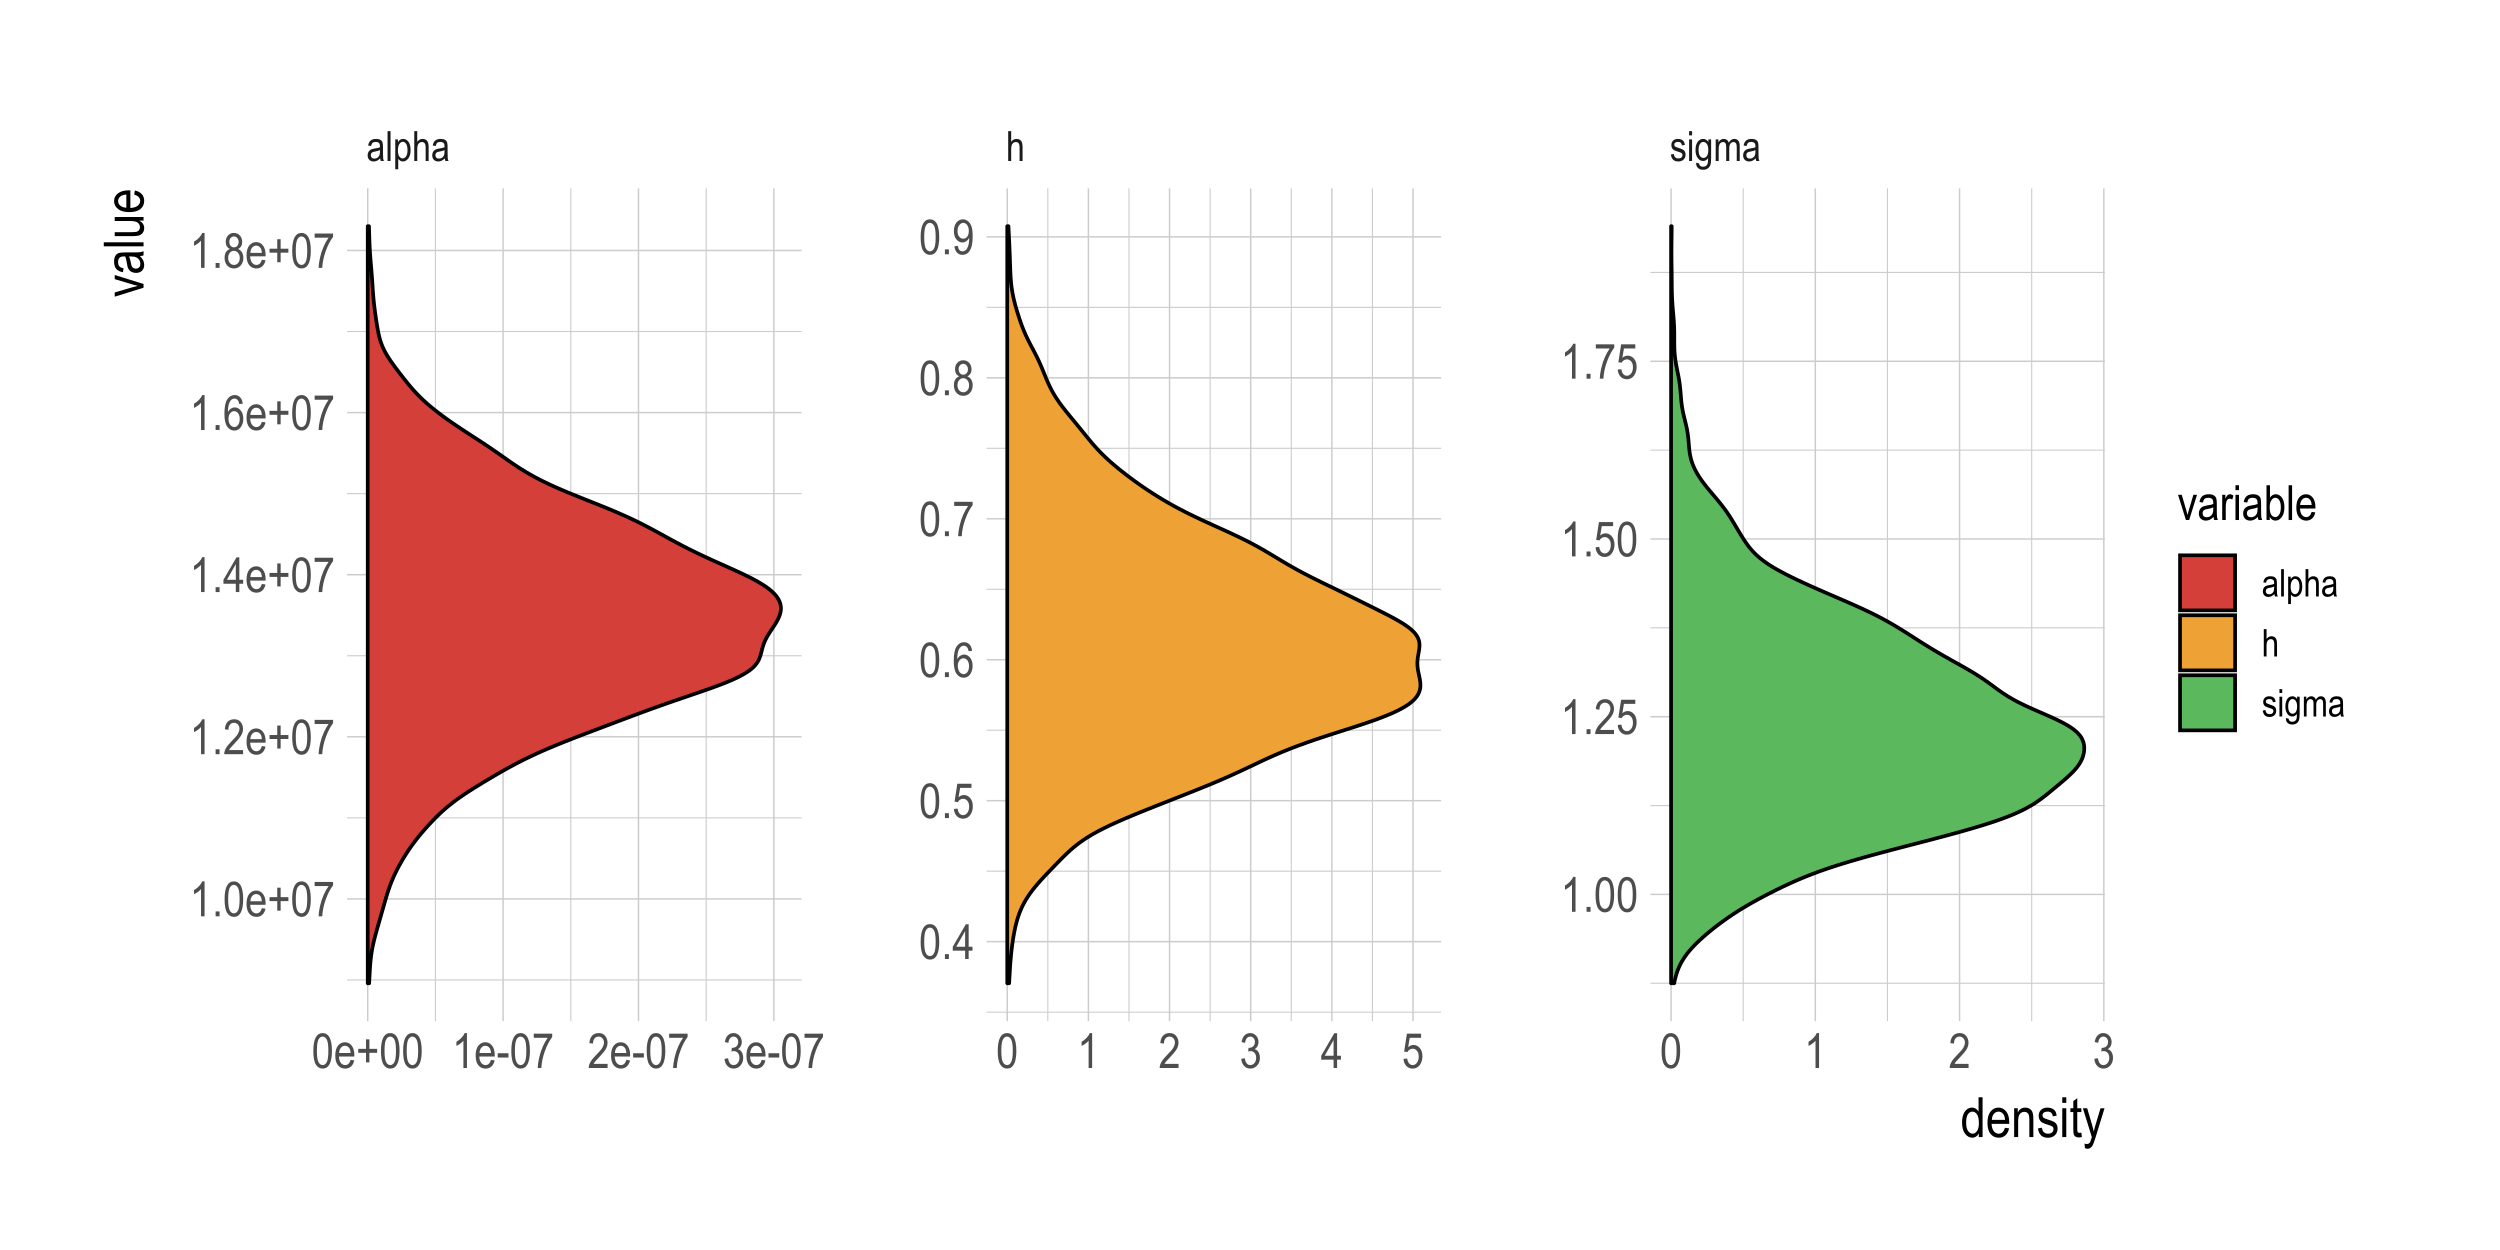 <?xml version="1.0" encoding="UTF-8"?>
<svg xmlns="http://www.w3.org/2000/svg" xmlns:xlink="http://www.w3.org/1999/xlink" width="720pt" height="360pt" viewBox="0 0 720 360" version="1.1">
<defs>
<g>
<symbol overflow="visible" id="glyph0-0">
<path style="stroke:none;" d="M 0.266 0 L 0.266 -7.5 L 2.531 -7.5 L 2.531 0 Z M 0.531 -0.312 L 2.266 -0.312 L 2.266 -7.25 L 0.531 -7.25 Z M 0.531 -0.312 "/>
</symbol>
<symbol overflow="visible" id="glyph0-1">
<path style="stroke:none;" d="M 3.969 -0.766 C 3.676 -0.461 3.375 -0.234 3.062 -0.078 C 2.75 0.066 2.426 0.141 2.094 0.141 C 1.562 0.141 1.133 -0.02 0.812 -0.344 C 0.5 -0.664 0.344 -1.098 0.344 -1.641 C 0.344 -1.992 0.414 -2.305 0.562 -2.578 C 0.707 -2.859 0.91 -3.078 1.172 -3.234 C 1.43 -3.391 1.82 -3.508 2.344 -3.594 C 3.051 -3.688 3.566 -3.805 3.891 -3.953 L 3.891 -4.219 C 3.891 -4.645 3.816 -4.941 3.672 -5.109 C 3.453 -5.359 3.117 -5.484 2.672 -5.484 C 2.273 -5.484 1.977 -5.398 1.781 -5.234 C 1.582 -5.078 1.438 -4.77 1.344 -4.312 L 0.484 -4.453 C 0.609 -5.117 0.852 -5.602 1.219 -5.906 C 1.594 -6.207 2.125 -6.359 2.812 -6.359 C 3.344 -6.359 3.758 -6.258 4.062 -6.062 C 4.375 -5.863 4.566 -5.613 4.641 -5.312 C 4.723 -5.02 4.766 -4.586 4.766 -4.016 L 4.766 -2.609 C 4.766 -1.617 4.781 -0.992 4.812 -0.734 C 4.852 -0.484 4.93 -0.238 5.047 0 L 4.141 0 C 4.047 -0.219 3.988 -0.473 3.969 -0.766 Z M 3.891 -3.125 C 3.578 -2.969 3.109 -2.832 2.484 -2.719 C 2.117 -2.656 1.863 -2.582 1.719 -2.5 C 1.57 -2.426 1.457 -2.316 1.375 -2.172 C 1.301 -2.023 1.266 -1.859 1.266 -1.672 C 1.266 -1.367 1.352 -1.129 1.531 -0.953 C 1.719 -0.773 1.973 -0.688 2.297 -0.688 C 2.609 -0.688 2.891 -0.766 3.141 -0.922 C 3.391 -1.086 3.578 -1.301 3.703 -1.562 C 3.828 -1.832 3.891 -2.223 3.891 -2.734 Z M 3.891 -3.125 "/>
</symbol>
<symbol overflow="visible" id="glyph0-2">
<path style="stroke:none;" d="M 0.609 0 L 0.609 -8.594 L 1.469 -8.594 L 1.469 0 Z M 0.609 0 "/>
</symbol>
<symbol overflow="visible" id="glyph0-3">
<path style="stroke:none;" d="M 0.641 2.391 L 0.641 -6.219 L 1.422 -6.219 L 1.422 -5.422 C 1.617 -5.754 1.836 -5.992 2.078 -6.141 C 2.316 -6.285 2.586 -6.359 2.891 -6.359 C 3.297 -6.359 3.66 -6.238 3.984 -6 C 4.305 -5.77 4.566 -5.41 4.766 -4.922 C 4.961 -4.43 5.062 -3.848 5.062 -3.172 C 5.062 -2.109 4.836 -1.289 4.391 -0.719 C 3.953 -0.145 3.438 0.141 2.844 0.141 C 2.57 0.141 2.32 0.07 2.094 -0.062 C 1.863 -0.195 1.664 -0.391 1.5 -0.641 L 1.5 2.391 Z M 1.406 -3.078 C 1.406 -2.273 1.539 -1.68 1.812 -1.297 C 2.082 -0.922 2.41 -0.734 2.797 -0.734 C 3.16 -0.734 3.477 -0.926 3.75 -1.312 C 4.031 -1.707 4.172 -2.316 4.172 -3.141 C 4.172 -3.953 4.035 -4.551 3.766 -4.938 C 3.504 -5.332 3.18 -5.531 2.797 -5.531 C 2.441 -5.531 2.117 -5.32 1.828 -4.906 C 1.547 -4.488 1.406 -3.879 1.406 -3.078 Z M 1.406 -3.078 "/>
</symbol>
<symbol overflow="visible" id="glyph0-4">
<path style="stroke:none;" d="M 0.641 0 L 0.641 -8.594 L 1.5 -8.594 L 1.5 -5.516 C 1.695 -5.797 1.922 -6.004 2.172 -6.141 C 2.43 -6.285 2.719 -6.359 3.031 -6.359 C 3.57 -6.359 4 -6.188 4.312 -5.844 C 4.625 -5.5 4.781 -4.863 4.781 -3.938 L 4.781 0 L 3.922 0 L 3.922 -3.938 C 3.922 -4.477 3.828 -4.863 3.641 -5.094 C 3.453 -5.332 3.188 -5.453 2.844 -5.453 C 2.469 -5.453 2.148 -5.301 1.891 -5 C 1.629 -4.695 1.5 -4.164 1.5 -3.406 L 1.5 0 Z M 0.641 0 "/>
</symbol>
<symbol overflow="visible" id="glyph0-5">
<path style="stroke:none;" d="M 0.312 -1.859 L 1.156 -2.016 C 1.207 -1.578 1.348 -1.254 1.578 -1.047 C 1.805 -0.836 2.109 -0.734 2.484 -0.734 C 2.859 -0.734 3.145 -0.82 3.344 -1 C 3.551 -1.188 3.656 -1.426 3.656 -1.719 C 3.656 -1.957 3.566 -2.145 3.391 -2.281 C 3.273 -2.375 2.984 -2.492 2.516 -2.641 C 1.836 -2.848 1.383 -3.02 1.156 -3.156 C 0.938 -3.301 0.766 -3.492 0.641 -3.734 C 0.516 -3.984 0.453 -4.266 0.453 -4.578 C 0.453 -5.109 0.617 -5.535 0.953 -5.859 C 1.297 -6.191 1.77 -6.359 2.375 -6.359 C 2.75 -6.359 3.078 -6.289 3.359 -6.156 C 3.648 -6.02 3.875 -5.836 4.031 -5.609 C 4.188 -5.379 4.289 -5.051 4.344 -4.625 L 3.5 -4.484 C 3.426 -5.16 3.055 -5.5 2.391 -5.5 C 2.016 -5.5 1.734 -5.422 1.547 -5.266 C 1.367 -5.117 1.281 -4.926 1.281 -4.688 C 1.281 -4.457 1.367 -4.281 1.547 -4.156 C 1.648 -4.07 1.961 -3.945 2.484 -3.781 C 3.203 -3.539 3.664 -3.352 3.875 -3.219 C 4.082 -3.094 4.242 -2.91 4.359 -2.672 C 4.484 -2.441 4.547 -2.164 4.547 -1.844 C 4.547 -1.25 4.352 -0.77 3.969 -0.406 C 3.594 -0.039 3.082 0.141 2.438 0.141 C 1.207 0.141 0.5 -0.523 0.312 -1.859 Z M 0.312 -1.859 "/>
</symbol>
<symbol overflow="visible" id="glyph0-6">
<path style="stroke:none;" d="M 0.641 -7.375 L 0.641 -8.594 L 1.5 -8.594 L 1.5 -7.375 Z M 0.641 0 L 0.641 -6.219 L 1.5 -6.219 L 1.5 0 Z M 0.641 0 "/>
</symbol>
<symbol overflow="visible" id="glyph0-7">
<path style="stroke:none;" d="M 0.469 0.516 L 1.312 0.672 C 1.352 1.004 1.469 1.25 1.656 1.406 C 1.852 1.57 2.129 1.656 2.484 1.656 C 2.859 1.656 3.156 1.562 3.375 1.375 C 3.602 1.195 3.758 0.926 3.844 0.562 C 3.895 0.344 3.922 -0.113 3.922 -0.812 C 3.734 -0.539 3.52 -0.336 3.281 -0.203 C 3.051 -0.066 2.797 0 2.516 0 C 1.898 0 1.391 -0.258 0.984 -0.781 C 0.523 -1.375 0.297 -2.164 0.297 -3.156 C 0.297 -3.82 0.395 -4.406 0.594 -4.906 C 0.801 -5.406 1.07 -5.77 1.406 -6 C 1.738 -6.238 2.109 -6.359 2.516 -6.359 C 2.816 -6.359 3.086 -6.285 3.328 -6.141 C 3.578 -5.992 3.801 -5.77 4 -5.469 L 4 -6.219 L 4.797 -6.219 L 4.797 -0.844 C 4.797 0.113 4.719 0.797 4.562 1.203 C 4.406 1.609 4.148 1.93 3.797 2.172 C 3.441 2.41 3.016 2.531 2.516 2.531 C 1.848 2.531 1.336 2.348 0.984 1.984 C 0.629 1.629 0.457 1.141 0.469 0.516 Z M 1.188 -3.219 C 1.188 -2.406 1.32 -1.812 1.594 -1.438 C 1.863 -1.062 2.191 -0.875 2.578 -0.875 C 2.973 -0.875 3.305 -1.055 3.578 -1.422 C 3.848 -1.785 3.984 -2.367 3.984 -3.172 C 3.984 -3.953 3.844 -4.531 3.562 -4.906 C 3.281 -5.289 2.941 -5.484 2.547 -5.484 C 2.18 -5.484 1.863 -5.289 1.594 -4.906 C 1.32 -4.531 1.188 -3.969 1.188 -3.219 Z M 1.188 -3.219 "/>
</symbol>
<symbol overflow="visible" id="glyph0-8">
<path style="stroke:none;" d="M 0.641 0 L 0.641 -6.219 L 1.422 -6.219 L 1.422 -5.344 C 1.586 -5.676 1.805 -5.926 2.078 -6.094 C 2.348 -6.27 2.645 -6.359 2.969 -6.359 C 3.32 -6.359 3.625 -6.266 3.875 -6.078 C 4.125 -5.898 4.301 -5.633 4.406 -5.281 C 4.613 -5.633 4.848 -5.898 5.109 -6.078 C 5.367 -6.266 5.66 -6.359 5.984 -6.359 C 6.473 -6.359 6.859 -6.191 7.141 -5.859 C 7.422 -5.535 7.562 -5.004 7.562 -4.266 L 7.562 0 L 6.703 0 L 6.703 -3.922 C 6.703 -4.367 6.664 -4.68 6.594 -4.859 C 6.531 -5.047 6.426 -5.191 6.281 -5.297 C 6.145 -5.398 5.984 -5.453 5.797 -5.453 C 5.43 -5.453 5.129 -5.301 4.891 -5 C 4.66 -4.707 4.547 -4.242 4.547 -3.609 L 4.547 0 L 3.672 0 L 3.672 -4.047 C 3.672 -4.555 3.594 -4.914 3.438 -5.125 C 3.281 -5.344 3.062 -5.453 2.781 -5.453 C 2.383 -5.453 2.07 -5.289 1.844 -4.969 C 1.613 -4.656 1.5 -4.078 1.5 -3.234 L 1.5 0 Z M 0.641 0 "/>
</symbol>
<symbol overflow="visible" id="glyph1-0">
<path style="stroke:none;" d="M 0.297 0 L 0.297 -8.75 L 2.953 -8.75 L 2.953 0 Z M 0.625 -0.359 L 2.641 -0.359 L 2.641 -8.453 L 0.625 -8.453 Z M 0.625 -0.359 "/>
</symbol>
<symbol overflow="visible" id="glyph1-1">
<path style="stroke:none;" d="M 0.453 -4.938 C 0.453 -6.625 0.676 -7.898 1.125 -8.766 C 1.582 -9.629 2.254 -10.062 3.141 -10.062 C 3.93 -10.062 4.551 -9.711 5 -9.016 C 5.539 -8.16 5.812 -6.801 5.812 -4.938 C 5.812 -3.27 5.586 -2 5.141 -1.125 C 4.691 -0.258 4.02 0.172 3.125 0.172 C 2.344 0.172 1.703 -0.207 1.203 -0.969 C 0.703 -1.738 0.453 -3.062 0.453 -4.938 Z M 1.484 -4.938 C 1.484 -3.312 1.641 -2.223 1.953 -1.672 C 2.266 -1.117 2.664 -0.844 3.156 -0.844 C 3.613 -0.844 4 -1.117 4.312 -1.672 C 4.625 -2.234 4.781 -3.32 4.781 -4.938 C 4.781 -6.57 4.625 -7.664 4.312 -8.219 C 4 -8.77 3.594 -9.047 3.094 -9.047 C 2.633 -9.047 2.25 -8.766 1.938 -8.203 C 1.633 -7.641 1.484 -6.551 1.484 -4.938 Z M 1.484 -4.938 "/>
</symbol>
<symbol overflow="visible" id="glyph1-2">
<path style="stroke:none;" d="M 4.812 -2.344 L 5.859 -2.188 C 5.68 -1.406 5.363 -0.816 4.906 -0.422 C 4.457 -0.023 3.898 0.172 3.234 0.172 C 2.391 0.172 1.703 -0.145 1.172 -0.781 C 0.648 -1.426 0.391 -2.352 0.391 -3.562 C 0.391 -4.82 0.648 -5.781 1.172 -6.438 C 1.703 -7.094 2.375 -7.422 3.188 -7.422 C 3.957 -7.422 4.598 -7.098 5.109 -6.453 C 5.629 -5.805 5.891 -4.867 5.891 -3.641 L 5.875 -3.312 L 1.438 -3.312 C 1.477 -2.5 1.664 -1.883 2 -1.469 C 2.344 -1.051 2.754 -0.844 3.234 -0.844 C 3.992 -0.844 4.52 -1.344 4.812 -2.344 Z M 1.5 -4.328 L 4.812 -4.328 C 4.77 -4.953 4.641 -5.422 4.422 -5.734 C 4.098 -6.18 3.68 -6.406 3.172 -6.406 C 2.723 -6.406 2.336 -6.219 2.016 -5.844 C 1.703 -5.469 1.531 -4.961 1.5 -4.328 Z M 1.5 -4.328 "/>
</symbol>
<symbol overflow="visible" id="glyph1-3">
<path style="stroke:none;" d="M 2.859 -1.625 L 2.859 -4.375 L 0.625 -4.375 L 0.625 -5.516 L 2.859 -5.516 L 2.859 -8.25 L 3.828 -8.25 L 3.828 -5.516 L 6.062 -5.516 L 6.062 -4.375 L 3.828 -4.375 L 3.828 -1.625 Z M 2.859 -1.625 "/>
</symbol>
<symbol overflow="visible" id="glyph1-4">
<path style="stroke:none;" d="M 4.266 0 L 3.25 0 L 3.25 -7.844 C 3.02 -7.57 2.707 -7.289 2.312 -7 C 1.914 -6.719 1.555 -6.504 1.234 -6.359 L 1.234 -7.547 C 1.785 -7.867 2.273 -8.258 2.703 -8.719 C 3.129 -9.176 3.43 -9.625 3.609 -10.062 L 4.266 -10.062 Z M 4.266 0 "/>
</symbol>
<symbol overflow="visible" id="glyph1-5">
<path style="stroke:none;" d="M 0.359 -3.016 L 0.359 -4.25 L 3.453 -4.25 L 3.453 -3.016 Z M 0.359 -3.016 "/>
</symbol>
<symbol overflow="visible" id="glyph1-6">
<path style="stroke:none;" d="M 0.531 -8.703 L 0.531 -9.891 L 5.844 -9.891 L 5.844 -8.938 C 5.051 -7.906 4.352 -6.562 3.75 -4.906 C 3.145 -3.258 2.801 -1.625 2.719 0 L 1.672 0 C 1.691 -0.844 1.828 -1.82 2.078 -2.938 C 2.328 -4.051 2.672 -5.113 3.109 -6.125 C 3.555 -7.133 4.035 -7.992 4.547 -8.703 Z M 0.531 -8.703 "/>
</symbol>
<symbol overflow="visible" id="glyph1-7">
<path style="stroke:none;" d="M 5.781 -1.188 L 5.781 0 L 0.344 0 C 0.332 -0.477 0.477 -1.016 0.781 -1.609 C 1.082 -2.203 1.633 -2.898 2.438 -3.703 C 3.383 -4.641 4.004 -5.363 4.297 -5.875 C 4.586 -6.395 4.734 -6.875 4.734 -7.312 C 4.734 -7.82 4.582 -8.238 4.281 -8.562 C 3.977 -8.883 3.609 -9.047 3.172 -9.047 C 2.703 -9.047 2.316 -8.867 2.016 -8.516 C 1.723 -8.172 1.578 -7.676 1.578 -7.031 L 0.531 -7.172 C 0.602 -8.129 0.875 -8.848 1.344 -9.328 C 1.82 -9.816 2.445 -10.062 3.219 -10.062 C 4.051 -10.062 4.68 -9.781 5.109 -9.219 C 5.547 -8.656 5.766 -8.008 5.766 -7.281 C 5.766 -6.645 5.594 -6.035 5.25 -5.453 C 4.914 -4.867 4.281 -4.086 3.344 -3.109 C 2.738 -2.492 2.348 -2.07 2.172 -1.844 C 1.992 -1.625 1.852 -1.406 1.75 -1.188 Z M 5.781 -1.188 "/>
</symbol>
<symbol overflow="visible" id="glyph1-8">
<path style="stroke:none;" d="M 0.469 -2.641 L 1.484 -2.812 C 1.691 -1.5 2.219 -0.844 3.062 -0.844 C 3.531 -0.844 3.93 -1.035 4.266 -1.422 C 4.598 -1.816 4.766 -2.32 4.766 -2.938 C 4.766 -3.52 4.609 -3.988 4.297 -4.344 C 3.992 -4.695 3.617 -4.875 3.172 -4.875 C 2.973 -4.875 2.734 -4.832 2.453 -4.75 L 2.578 -5.828 L 2.734 -5.812 C 3.223 -5.812 3.625 -5.961 3.938 -6.266 C 4.25 -6.578 4.406 -6.988 4.406 -7.5 C 4.406 -7.969 4.273 -8.344 4.016 -8.625 C 3.754 -8.906 3.438 -9.047 3.062 -9.047 C 2.676 -9.047 2.348 -8.895 2.078 -8.594 C 1.816 -8.301 1.648 -7.852 1.578 -7.25 L 0.562 -7.469 C 0.695 -8.32 0.984 -8.969 1.422 -9.406 C 1.867 -9.844 2.41 -10.062 3.047 -10.062 C 3.711 -10.062 4.273 -9.816 4.734 -9.328 C 5.203 -8.836 5.438 -8.219 5.438 -7.469 C 5.438 -7.008 5.336 -6.602 5.141 -6.25 C 4.941 -5.906 4.664 -5.629 4.312 -5.422 C 4.645 -5.336 4.914 -5.188 5.125 -4.969 C 5.344 -4.758 5.516 -4.477 5.641 -4.125 C 5.773 -3.781 5.844 -3.391 5.844 -2.953 C 5.844 -2.035 5.57 -1.285 5.031 -0.703 C 4.488 -0.117 3.836 0.172 3.078 0.172 C 2.379 0.172 1.785 -0.082 1.297 -0.594 C 0.805 -1.102 0.531 -1.785 0.469 -2.641 Z M 0.469 -2.641 "/>
</symbol>
<symbol overflow="visible" id="glyph1-9">
<path style="stroke:none;" d="M 3.688 0 L 3.688 -2.406 L 0.125 -2.406 L 0.125 -3.531 L 3.891 -10.016 L 4.703 -10.016 L 4.703 -3.531 L 5.812 -3.531 L 5.812 -2.406 L 4.703 -2.406 L 4.703 0 Z M 3.688 -3.531 L 3.688 -8.047 L 1.125 -3.531 Z M 3.688 -3.531 "/>
</symbol>
<symbol overflow="visible" id="glyph1-10">
<path style="stroke:none;" d="M 0.453 -2.625 L 1.516 -2.734 C 1.598 -2.098 1.785 -1.625 2.078 -1.312 C 2.367 -1 2.703 -0.844 3.078 -0.844 C 3.555 -0.844 3.969 -1.062 4.312 -1.5 C 4.664 -1.938 4.844 -2.535 4.844 -3.297 C 4.844 -4.016 4.672 -4.57 4.328 -4.969 C 3.992 -5.363 3.578 -5.562 3.078 -5.562 C 2.773 -5.562 2.488 -5.473 2.219 -5.297 C 1.945 -5.129 1.738 -4.895 1.594 -4.594 L 0.641 -4.734 L 1.438 -9.891 L 5.516 -9.891 L 5.516 -8.703 L 2.25 -8.703 L 1.797 -6.016 C 2.285 -6.43 2.801 -6.641 3.344 -6.641 C 4.031 -6.641 4.629 -6.348 5.141 -5.766 C 5.648 -5.18 5.906 -4.391 5.906 -3.391 C 5.906 -2.41 5.648 -1.57 5.141 -0.875 C 4.629 -0.176 3.945 0.172 3.094 0.172 C 2.383 0.172 1.785 -0.07 1.297 -0.562 C 0.805 -1.062 0.523 -1.75 0.453 -2.625 Z M 0.453 -2.625 "/>
</symbol>
<symbol overflow="visible" id="glyph1-11">
<path style="stroke:none;" d="M 1.062 0 L 1.062 -1.406 L 2.203 -1.406 L 2.203 0 Z M 1.062 0 "/>
</symbol>
<symbol overflow="visible" id="glyph1-12">
<path style="stroke:none;" d="M 5.688 -7.562 L 4.688 -7.469 C 4.594 -7.988 4.453 -8.359 4.266 -8.578 C 3.992 -8.891 3.672 -9.047 3.297 -9.047 C 2.703 -9.047 2.227 -8.68 1.875 -7.953 C 1.57 -7.328 1.422 -6.398 1.422 -5.172 C 1.648 -5.609 1.938 -5.938 2.281 -6.156 C 2.633 -6.383 3.008 -6.5 3.406 -6.5 C 4.051 -6.5 4.617 -6.203 5.109 -5.609 C 5.598 -5.023 5.844 -4.238 5.844 -3.25 C 5.844 -2.582 5.719 -1.973 5.469 -1.422 C 5.227 -0.879 4.914 -0.477 4.531 -0.219 C 4.145 0.039 3.723 0.172 3.266 0.172 C 2.441 0.172 1.758 -0.203 1.219 -0.953 C 0.676 -1.703 0.406 -2.945 0.406 -4.688 C 0.406 -6.625 0.68 -8.004 1.234 -8.828 C 1.785 -9.648 2.492 -10.062 3.359 -10.062 C 3.984 -10.062 4.504 -9.848 4.922 -9.422 C 5.348 -8.992 5.602 -8.375 5.688 -7.562 Z M 1.578 -3.25 C 1.578 -2.52 1.742 -1.938 2.078 -1.5 C 2.422 -1.062 2.82 -0.844 3.281 -0.844 C 3.676 -0.844 4.031 -1.047 4.344 -1.453 C 4.656 -1.867 4.812 -2.441 4.812 -3.172 C 4.812 -3.879 4.656 -4.43 4.344 -4.828 C 4.031 -5.223 3.648 -5.422 3.203 -5.422 C 2.766 -5.422 2.383 -5.223 2.062 -4.828 C 1.738 -4.441 1.578 -3.914 1.578 -3.25 Z M 1.578 -3.25 "/>
</symbol>
<symbol overflow="visible" id="glyph1-13">
<path style="stroke:none;" d="M 2.016 -5.438 C 1.609 -5.613 1.301 -5.875 1.094 -6.219 C 0.883 -6.562 0.781 -6.984 0.781 -7.484 C 0.781 -8.242 1.004 -8.863 1.453 -9.344 C 1.898 -9.82 2.461 -10.062 3.141 -10.062 C 3.828 -10.062 4.395 -9.816 4.844 -9.328 C 5.301 -8.836 5.531 -8.207 5.531 -7.438 C 5.531 -6.957 5.426 -6.551 5.219 -6.219 C 5.02 -5.883 4.723 -5.625 4.328 -5.438 C 4.816 -5.238 5.191 -4.922 5.453 -4.484 C 5.723 -4.047 5.859 -3.504 5.859 -2.859 C 5.859 -1.961 5.598 -1.234 5.078 -0.672 C 4.566 -0.109 3.93 0.172 3.172 0.172 C 2.391 0.172 1.738 -0.109 1.219 -0.672 C 0.707 -1.234 0.453 -1.973 0.453 -2.891 C 0.453 -3.555 0.586 -4.109 0.859 -4.547 C 1.141 -4.984 1.523 -5.281 2.016 -5.438 Z M 1.812 -7.516 C 1.812 -7.023 1.941 -6.633 2.203 -6.344 C 2.461 -6.051 2.785 -5.906 3.172 -5.906 C 3.535 -5.906 3.848 -6.047 4.109 -6.328 C 4.367 -6.617 4.5 -6.992 4.5 -7.453 C 4.5 -7.922 4.363 -8.301 4.094 -8.594 C 3.832 -8.895 3.52 -9.047 3.156 -9.047 C 2.789 -9.047 2.473 -8.898 2.203 -8.609 C 1.941 -8.316 1.812 -7.953 1.812 -7.516 Z M 1.484 -2.891 C 1.484 -2.273 1.645 -1.781 1.969 -1.406 C 2.301 -1.031 2.703 -0.844 3.172 -0.844 C 3.629 -0.844 4.02 -1.023 4.344 -1.391 C 4.664 -1.754 4.828 -2.238 4.828 -2.844 C 4.828 -3.469 4.66 -3.969 4.328 -4.344 C 3.992 -4.719 3.598 -4.906 3.141 -4.906 C 2.68 -4.906 2.289 -4.719 1.969 -4.344 C 1.645 -3.969 1.484 -3.484 1.484 -2.891 Z M 1.484 -2.891 "/>
</symbol>
<symbol overflow="visible" id="glyph1-14">
<path style="stroke:none;" d="M 0.609 -2.312 L 1.578 -2.422 C 1.734 -1.367 2.191 -0.844 2.953 -0.844 C 3.285 -0.844 3.586 -0.957 3.859 -1.188 C 4.141 -1.414 4.375 -1.82 4.562 -2.406 C 4.758 -3 4.859 -3.688 4.859 -4.469 L 4.859 -4.719 C 4.648 -4.312 4.363 -3.988 4 -3.75 C 3.645 -3.508 3.285 -3.391 2.922 -3.391 C 2.254 -3.391 1.676 -3.68 1.188 -4.266 C 0.695 -4.859 0.453 -5.66 0.453 -6.672 C 0.453 -7.723 0.703 -8.551 1.203 -9.156 C 1.711 -9.758 2.328 -10.062 3.047 -10.062 C 3.555 -10.062 4.031 -9.891 4.469 -9.547 C 4.914 -9.211 5.258 -8.719 5.5 -8.062 C 5.738 -7.406 5.859 -6.461 5.859 -5.234 C 5.859 -3.859 5.727 -2.785 5.469 -2.016 C 5.219 -1.254 4.867 -0.695 4.422 -0.344 C 3.973 0 3.473 0.172 2.922 0.172 C 2.297 0.172 1.773 -0.039 1.359 -0.469 C 0.941 -0.895 0.691 -1.508 0.609 -2.312 Z M 4.75 -6.734 C 4.75 -7.453 4.586 -8.016 4.266 -8.422 C 3.941 -8.836 3.578 -9.047 3.172 -9.047 C 2.734 -9.047 2.344 -8.828 2 -8.391 C 1.664 -7.953 1.5 -7.367 1.5 -6.641 C 1.5 -5.984 1.66 -5.457 1.984 -5.062 C 2.305 -4.676 2.691 -4.484 3.141 -4.484 C 3.586 -4.484 3.969 -4.676 4.281 -5.062 C 4.594 -5.457 4.75 -6.016 4.75 -6.734 Z M 4.75 -6.734 "/>
</symbol>
<symbol overflow="visible" id="glyph1-15">
<path style="stroke:none;" d="M 2.406 0 L 0.141 -7.266 L 1.203 -7.266 L 2.484 -2.906 C 2.629 -2.414 2.758 -1.93 2.875 -1.453 C 2.957 -1.836 3.078 -2.297 3.234 -2.828 L 4.562 -7.266 L 5.609 -7.266 L 3.344 0 Z M 2.406 0 "/>
</symbol>
<symbol overflow="visible" id="glyph1-16">
<path style="stroke:none;" d="M 4.625 -0.891 C 4.281 -0.547 3.926 -0.281 3.562 -0.094 C 3.195 0.082 2.82 0.172 2.438 0.172 C 1.812 0.172 1.312 -0.016 0.938 -0.391 C 0.57 -0.766 0.391 -1.27 0.391 -1.906 C 0.391 -2.32 0.477 -2.691 0.656 -3.016 C 0.832 -3.336 1.066 -3.586 1.359 -3.766 C 1.66 -3.953 2.117 -4.094 2.734 -4.188 C 3.555 -4.301 4.16 -4.441 4.547 -4.609 L 4.547 -4.922 C 4.547 -5.422 4.457 -5.77 4.281 -5.969 C 4.031 -6.258 3.645 -6.406 3.125 -6.406 C 2.656 -6.406 2.301 -6.305 2.062 -6.109 C 1.832 -5.922 1.664 -5.562 1.562 -5.031 L 0.562 -5.188 C 0.707 -5.969 0.992 -6.535 1.422 -6.891 C 1.859 -7.242 2.477 -7.422 3.281 -7.422 C 3.906 -7.422 4.395 -7.301 4.75 -7.062 C 5.102 -6.832 5.328 -6.547 5.422 -6.203 C 5.516 -5.859 5.562 -5.352 5.562 -4.688 L 5.562 -3.047 C 5.562 -1.891 5.582 -1.16 5.625 -0.859 C 5.664 -0.566 5.75 -0.281 5.875 0 L 4.828 0 C 4.723 -0.25 4.656 -0.547 4.625 -0.891 Z M 4.547 -3.641 C 4.172 -3.461 3.617 -3.305 2.891 -3.172 C 2.461 -3.098 2.164 -3.016 2 -2.922 C 1.832 -2.836 1.703 -2.707 1.609 -2.531 C 1.516 -2.363 1.469 -2.164 1.469 -1.938 C 1.469 -1.594 1.57 -1.316 1.781 -1.109 C 2 -0.898 2.301 -0.797 2.688 -0.797 C 3.039 -0.797 3.363 -0.891 3.656 -1.078 C 3.957 -1.266 4.18 -1.516 4.328 -1.828 C 4.473 -2.141 4.547 -2.594 4.547 -3.188 Z M 4.547 -3.641 "/>
</symbol>
<symbol overflow="visible" id="glyph1-17">
<path style="stroke:none;" d="M 0.734 0 L 0.734 -7.266 L 1.641 -7.266 L 1.641 -6.156 C 1.879 -6.664 2.094 -7.004 2.281 -7.172 C 2.477 -7.336 2.695 -7.422 2.938 -7.422 C 3.281 -7.422 3.625 -7.289 3.969 -7.031 L 3.625 -5.891 C 3.375 -6.066 3.133 -6.156 2.906 -6.156 C 2.688 -6.156 2.488 -6.078 2.312 -5.922 C 2.133 -5.773 2.008 -5.566 1.938 -5.297 C 1.812 -4.828 1.75 -4.328 1.75 -3.797 L 1.75 0 Z M 0.734 0 "/>
</symbol>
<symbol overflow="visible" id="glyph1-18">
<path style="stroke:none;" d="M 0.734 -8.609 L 0.734 -10.016 L 1.75 -10.016 L 1.75 -8.609 Z M 0.734 0 L 0.734 -7.266 L 1.75 -7.266 L 1.75 0 Z M 0.734 0 "/>
</symbol>
<symbol overflow="visible" id="glyph1-19">
<path style="stroke:none;" d="M 1.672 0 L 0.734 0 L 0.734 -10.016 L 1.734 -10.016 L 1.734 -6.453 C 1.953 -6.773 2.195 -7.016 2.469 -7.172 C 2.738 -7.336 3.039 -7.422 3.375 -7.422 C 3.832 -7.422 4.25 -7.281 4.625 -7 C 5.008 -6.727 5.316 -6.305 5.547 -5.734 C 5.773 -5.172 5.891 -4.488 5.891 -3.688 C 5.891 -2.457 5.629 -1.504 5.109 -0.828 C 4.598 -0.16 4 0.172 3.312 0.172 C 2.969 0.172 2.656 0.082 2.375 -0.094 C 2.102 -0.281 1.867 -0.551 1.672 -0.906 Z M 1.656 -3.688 C 1.656 -2.938 1.723 -2.375 1.859 -2 C 1.992 -1.625 2.188 -1.336 2.438 -1.141 C 2.688 -0.941 2.969 -0.844 3.281 -0.844 C 3.688 -0.844 4.051 -1.078 4.375 -1.547 C 4.695 -2.016 4.859 -2.711 4.859 -3.641 C 4.859 -4.598 4.703 -5.297 4.391 -5.734 C 4.086 -6.18 3.707 -6.406 3.25 -6.406 C 2.832 -6.406 2.461 -6.172 2.141 -5.703 C 1.816 -5.242 1.656 -4.57 1.656 -3.688 Z M 1.656 -3.688 "/>
</symbol>
<symbol overflow="visible" id="glyph1-20">
<path style="stroke:none;" d="M 0.719 0 L 0.719 -10.016 L 1.719 -10.016 L 1.719 0 Z M 0.719 0 "/>
</symbol>
<symbol overflow="visible" id="glyph2-0">
<path style="stroke:none;" d="M 0.344 0 L 0.344 -10 L 3.391 -10 L 3.391 0 Z M 0.719 -0.422 L 3.031 -0.422 L 3.031 -9.672 L 0.719 -9.672 Z M 0.719 -0.422 "/>
</symbol>
<symbol overflow="visible" id="glyph2-1">
<path style="stroke:none;" d="M 5.266 0 L 5.266 -1.047 C 5.055 -0.648 4.785 -0.344 4.453 -0.125 C 4.129 0.082 3.773 0.188 3.391 0.188 C 2.586 0.188 1.895 -0.191 1.312 -0.953 C 0.727 -1.711 0.438 -2.781 0.438 -4.156 C 0.438 -5.094 0.566 -5.891 0.828 -6.547 C 1.086 -7.203 1.43 -7.688 1.859 -8 C 2.297 -8.32 2.781 -8.484 3.312 -8.484 C 3.695 -8.484 4.051 -8.383 4.375 -8.188 C 4.695 -7.988 4.969 -7.707 5.188 -7.344 L 5.188 -11.453 L 6.344 -11.453 L 6.344 0 Z M 1.609 -4.141 C 1.609 -3.066 1.797 -2.27 2.172 -1.75 C 2.547 -1.227 2.977 -0.969 3.469 -0.969 C 3.957 -0.969 4.379 -1.219 4.734 -1.719 C 5.098 -2.219 5.281 -2.973 5.281 -3.984 C 5.281 -5.148 5.098 -6 4.734 -6.531 C 4.379 -7.062 3.93 -7.328 3.391 -7.328 C 2.898 -7.328 2.477 -7.07 2.125 -6.562 C 1.781 -6.051 1.609 -5.242 1.609 -4.141 Z M 1.609 -4.141 "/>
</symbol>
<symbol overflow="visible" id="glyph2-2">
<path style="stroke:none;" d="M 5.5 -2.672 L 6.688 -2.5 C 6.488 -1.613 6.129 -0.941 5.609 -0.484 C 5.098 -0.035 4.457 0.188 3.688 0.188 C 2.727 0.188 1.945 -0.176 1.344 -0.906 C 0.75 -1.645 0.453 -2.703 0.453 -4.078 C 0.453 -5.516 0.754 -6.609 1.359 -7.359 C 1.961 -8.109 2.723 -8.484 3.641 -8.484 C 4.523 -8.484 5.258 -8.113 5.844 -7.375 C 6.438 -6.633 6.734 -5.566 6.734 -4.172 L 6.719 -3.797 L 1.641 -3.797 C 1.691 -2.859 1.91 -2.148 2.297 -1.672 C 2.68 -1.203 3.148 -0.969 3.703 -0.969 C 4.566 -0.969 5.164 -1.535 5.5 -2.672 Z M 1.719 -4.953 L 5.516 -4.953 C 5.461 -5.672 5.305 -6.207 5.047 -6.562 C 4.68 -7.07 4.211 -7.328 3.641 -7.328 C 3.117 -7.328 2.676 -7.113 2.312 -6.688 C 1.945 -6.258 1.75 -5.68 1.719 -4.953 Z M 1.719 -4.953 "/>
</symbol>
<symbol overflow="visible" id="glyph2-3">
<path style="stroke:none;" d="M 0.844 0 L 0.844 -8.297 L 1.891 -8.297 L 1.891 -7.125 C 2.141 -7.582 2.441 -7.922 2.797 -8.141 C 3.16 -8.367 3.578 -8.484 4.047 -8.484 C 4.41 -8.484 4.75 -8.41 5.062 -8.266 C 5.375 -8.129 5.625 -7.941 5.812 -7.703 C 6 -7.473 6.141 -7.172 6.234 -6.797 C 6.328 -6.43 6.375 -5.867 6.375 -5.109 L 6.375 0 L 5.219 0 L 5.219 -5.047 C 5.219 -5.66 5.164 -6.109 5.062 -6.391 C 4.957 -6.672 4.797 -6.883 4.578 -7.031 C 4.359 -7.188 4.102 -7.266 3.812 -7.266 C 3.258 -7.266 2.816 -7.055 2.484 -6.641 C 2.16 -6.234 2 -5.531 2 -4.531 L 2 0 Z M 0.844 0 "/>
</symbol>
<symbol overflow="visible" id="glyph2-4">
<path style="stroke:none;" d="M 0.406 -2.484 L 1.547 -2.703 C 1.617 -2.117 1.805 -1.68 2.109 -1.391 C 2.41 -1.109 2.812 -0.969 3.312 -0.969 C 3.812 -0.969 4.195 -1.094 4.469 -1.344 C 4.738 -1.594 4.875 -1.906 4.875 -2.281 C 4.875 -2.613 4.758 -2.867 4.531 -3.047 C 4.363 -3.172 3.973 -3.328 3.359 -3.516 C 2.461 -3.797 1.863 -4.031 1.562 -4.219 C 1.258 -4.414 1.023 -4.676 0.859 -5 C 0.691 -5.32 0.609 -5.688 0.609 -6.094 C 0.609 -6.801 0.832 -7.375 1.281 -7.812 C 1.738 -8.258 2.367 -8.484 3.172 -8.484 C 3.672 -8.484 4.113 -8.391 4.5 -8.203 C 4.883 -8.023 5.176 -7.781 5.375 -7.469 C 5.582 -7.164 5.723 -6.727 5.797 -6.156 L 4.672 -5.969 C 4.566 -6.875 4.078 -7.328 3.203 -7.328 C 2.703 -7.328 2.328 -7.227 2.078 -7.031 C 1.836 -6.832 1.719 -6.578 1.719 -6.266 C 1.719 -5.953 1.832 -5.707 2.062 -5.531 C 2.207 -5.426 2.625 -5.258 3.312 -5.031 C 4.27 -4.727 4.891 -4.484 5.172 -4.297 C 5.453 -4.117 5.672 -3.875 5.828 -3.562 C 5.984 -3.258 6.062 -2.895 6.062 -2.469 C 6.062 -1.676 5.805 -1.031 5.297 -0.531 C 4.797 -0.039 4.113 0.203 3.25 0.203 C 1.613 0.203 0.664 -0.691 0.406 -2.484 Z M 0.406 -2.484 "/>
</symbol>
<symbol overflow="visible" id="glyph2-5">
<path style="stroke:none;" d="M 0.844 -9.844 L 0.844 -11.453 L 2 -11.453 L 2 -9.844 Z M 0.844 0 L 0.844 -8.297 L 2 -8.297 L 2 0 Z M 0.844 0 "/>
</symbol>
<symbol overflow="visible" id="glyph2-6">
<path style="stroke:none;" d="M 3.422 -1.266 L 3.578 -0.016 C 3.254 0.066 2.969 0.109 2.719 0.109 C 2.312 0.109 1.984 0.031 1.734 -0.125 C 1.492 -0.289 1.328 -0.508 1.234 -0.781 C 1.148 -1.062 1.109 -1.613 1.109 -2.438 L 1.109 -7.203 L 0.266 -7.203 L 0.266 -8.297 L 1.109 -8.297 L 1.109 -10.359 L 2.25 -11.203 L 2.25 -8.297 L 3.422 -8.297 L 3.422 -7.203 L 2.25 -7.203 L 2.25 -2.359 C 2.25 -1.91 2.285 -1.617 2.359 -1.484 C 2.453 -1.297 2.633 -1.203 2.906 -1.203 C 3.039 -1.203 3.211 -1.223 3.422 -1.266 Z M 3.422 -1.266 "/>
</symbol>
<symbol overflow="visible" id="glyph2-7">
<path style="stroke:none;" d="M 0.812 3.203 L 0.688 1.875 C 0.945 1.957 1.164 2 1.344 2 C 1.594 2 1.797 1.945 1.953 1.844 C 2.109 1.75 2.238 1.598 2.344 1.391 C 2.383 1.316 2.535 0.859 2.797 0.016 L 0.219 -8.297 L 1.453 -8.297 L 2.875 -3.5 C 3.051 -2.895 3.219 -2.254 3.375 -1.578 C 3.5 -2.223 3.656 -2.852 3.844 -3.469 L 5.297 -8.297 L 6.453 -8.297 L 3.859 0.141 C 3.523 1.234 3.258 1.961 3.062 2.328 C 2.863 2.703 2.641 2.969 2.391 3.125 C 2.148 3.289 1.875 3.375 1.562 3.375 C 1.344 3.375 1.094 3.316 0.812 3.203 Z M 0.812 3.203 "/>
</symbol>
<symbol overflow="visible" id="glyph3-0">
<path style="stroke:none;" d="M 0 -0.344 L -10 -0.344 L -10 -3.391 L 0 -3.391 Z M -0.422 -0.719 L -0.422 -3.031 L -9.672 -3.031 L -9.672 -0.719 Z M -0.422 -0.719 "/>
</symbol>
<symbol overflow="visible" id="glyph3-1">
<path style="stroke:none;" d="M 0 -2.75 L -8.297 -0.172 L -8.297 -1.391 L -3.328 -2.844 C -2.766 -3.008 -2.207 -3.156 -1.656 -3.281 C -2.094 -3.383 -2.617 -3.523 -3.234 -3.703 L -8.297 -5.219 L -8.297 -6.406 L 0 -3.828 Z M 0 -2.75 "/>
</symbol>
<symbol overflow="visible" id="glyph3-2">
<path style="stroke:none;" d="M -1.031 -5.281 C -0.625 -4.895 -0.316 -4.492 -0.109 -4.078 C 0.086 -3.66 0.188 -3.227 0.188 -2.781 C 0.188 -2.07 -0.023 -1.504 -0.453 -1.078 C -0.879 -0.66 -1.457 -0.453 -2.188 -0.453 C -2.664 -0.453 -3.086 -0.551 -3.453 -0.75 C -3.828 -0.945 -4.117 -1.219 -4.328 -1.562 C -4.535 -1.906 -4.688 -2.426 -4.781 -3.125 C -4.914 -4.062 -5.078 -4.75 -5.266 -5.188 L -5.625 -5.203 C -6.195 -5.203 -6.598 -5.098 -6.828 -4.891 C -7.16 -4.609 -7.328 -4.172 -7.328 -3.578 C -7.328 -3.035 -7.211 -2.629 -6.984 -2.359 C -6.766 -2.098 -6.352 -1.906 -5.75 -1.781 L -5.938 -0.656 C -6.82 -0.812 -7.469 -1.133 -7.875 -1.625 C -8.281 -2.125 -8.484 -2.832 -8.484 -3.75 C -8.484 -4.457 -8.348 -5.016 -8.078 -5.422 C -7.816 -5.828 -7.488 -6.082 -7.094 -6.188 C -6.695 -6.301 -6.117 -6.359 -5.359 -6.359 L -3.484 -6.359 C -2.172 -6.359 -1.344 -6.379 -1 -6.422 C -0.656 -6.473 -0.32 -6.57 0 -6.719 L 0 -5.516 C -0.289 -5.398 -0.633 -5.32 -1.031 -5.281 Z M -4.172 -5.188 C -3.961 -4.77 -3.785 -4.145 -3.641 -3.312 C -3.555 -2.82 -3.457 -2.477 -3.344 -2.281 C -3.238 -2.094 -3.086 -1.945 -2.891 -1.844 C -2.703 -1.738 -2.477 -1.688 -2.219 -1.688 C -1.82 -1.688 -1.504 -1.805 -1.266 -2.047 C -1.035 -2.297 -0.922 -2.633 -0.922 -3.062 C -0.922 -3.477 -1.023 -3.852 -1.234 -4.188 C -1.453 -4.52 -1.738 -4.77 -2.094 -4.938 C -2.445 -5.102 -2.969 -5.188 -3.656 -5.188 Z M -4.172 -5.188 "/>
</symbol>
<symbol overflow="visible" id="glyph3-3">
<path style="stroke:none;" d="M 0 -0.812 L -11.453 -0.812 L -11.453 -1.969 L 0 -1.969 Z M 0 -0.812 "/>
</symbol>
<symbol overflow="visible" id="glyph3-4">
<path style="stroke:none;" d="M 0 -5.312 L -1.219 -5.312 C -0.75 -5.039 -0.395 -4.723 -0.156 -4.359 C 0.07 -4.004 0.188 -3.602 0.188 -3.156 C 0.188 -2.613 0.039 -2.148 -0.25 -1.766 C -0.539 -1.391 -0.906 -1.141 -1.344 -1.016 C -1.789 -0.891 -2.395 -0.828 -3.156 -0.828 L -8.297 -0.828 L -8.297 -1.969 L -3.703 -1.969 C -2.848 -1.969 -2.273 -2.008 -1.984 -2.094 C -1.691 -2.188 -1.457 -2.348 -1.281 -2.578 C -1.113 -2.805 -1.031 -3.07 -1.031 -3.375 C -1.031 -3.926 -1.254 -4.379 -1.703 -4.734 C -2.098 -5.035 -2.816 -5.188 -3.859 -5.188 L -8.297 -5.188 L -8.297 -6.344 L 0 -6.344 Z M 0 -5.312 "/>
</symbol>
<symbol overflow="visible" id="glyph3-5">
<path style="stroke:none;" d="M -2.672 -5.5 L -2.5 -6.688 C -1.613 -6.488 -0.941 -6.129 -0.484 -5.609 C -0.035 -5.098 0.188 -4.457 0.188 -3.688 C 0.188 -2.727 -0.176 -1.945 -0.906 -1.344 C -1.645 -0.75 -2.703 -0.453 -4.078 -0.453 C -5.516 -0.453 -6.609 -0.754 -7.359 -1.359 C -8.109 -1.961 -8.484 -2.723 -8.484 -3.641 C -8.484 -4.523 -8.113 -5.258 -7.375 -5.844 C -6.633 -6.438 -5.566 -6.734 -4.172 -6.734 L -3.797 -6.719 L -3.797 -1.641 C -2.859 -1.691 -2.148 -1.91 -1.672 -2.297 C -1.203 -2.68 -0.969 -3.148 -0.969 -3.703 C -0.969 -4.566 -1.535 -5.164 -2.672 -5.5 Z M -4.953 -1.719 L -4.953 -5.516 C -5.672 -5.461 -6.207 -5.305 -6.562 -5.047 C -7.07 -4.68 -7.328 -4.211 -7.328 -3.641 C -7.328 -3.117 -7.113 -2.676 -6.688 -2.312 C -6.258 -1.945 -5.68 -1.75 -4.953 -1.719 Z M -4.953 -1.719 "/>
</symbol>
<symbol overflow="visible" id="glyph4-0">
<path style="stroke:none;" d="M 0.234 0 L 0.234 -6.875 L 2.328 -6.875 L 2.328 0 Z M 0.484 -0.281 L 2.078 -0.281 L 2.078 -6.641 L 0.484 -6.641 Z M 0.484 -0.281 "/>
</symbol>
<symbol overflow="visible" id="glyph4-1">
<path style="stroke:none;" d="M 3.625 -0.703 C 3.363 -0.43 3.086 -0.223 2.797 -0.078 C 2.516 0.055 2.219 0.125 1.906 0.125 C 1.426 0.125 1.039 -0.02 0.75 -0.312 C 0.457 -0.602 0.312 -1 0.312 -1.5 C 0.312 -1.832 0.379 -2.125 0.516 -2.375 C 0.648 -2.625 0.832 -2.82 1.062 -2.969 C 1.301 -3.113 1.664 -3.219 2.156 -3.281 C 2.789 -3.375 3.258 -3.488 3.562 -3.625 L 3.578 -3.875 C 3.578 -4.258 3.504 -4.531 3.359 -4.688 C 3.16 -4.914 2.859 -5.031 2.453 -5.031 C 2.086 -5.031 1.812 -4.953 1.625 -4.797 C 1.445 -4.648 1.312 -4.367 1.219 -3.953 L 0.453 -4.078 C 0.555 -4.691 0.773 -5.133 1.109 -5.406 C 1.453 -5.688 1.941 -5.828 2.578 -5.828 C 3.066 -5.828 3.445 -5.734 3.719 -5.547 C 4 -5.367 4.176 -5.145 4.25 -4.875 C 4.32 -4.602 4.359 -4.203 4.359 -3.672 L 4.359 -2.391 C 4.359 -1.484 4.375 -0.91 4.406 -0.672 C 4.445 -0.441 4.52 -0.219 4.625 0 L 3.797 0 C 3.711 -0.195 3.656 -0.43 3.625 -0.703 Z M 3.562 -2.859 C 3.27 -2.711 2.836 -2.594 2.266 -2.5 C 1.93 -2.438 1.695 -2.367 1.562 -2.297 C 1.438 -2.223 1.336 -2.117 1.266 -1.984 C 1.191 -1.848 1.156 -1.695 1.156 -1.531 C 1.156 -1.258 1.238 -1.039 1.406 -0.875 C 1.57 -0.707 1.805 -0.625 2.109 -0.625 C 2.391 -0.625 2.645 -0.695 2.875 -0.844 C 3.102 -0.988 3.273 -1.188 3.391 -1.438 C 3.504 -1.688 3.562 -2.047 3.562 -2.516 Z M 3.562 -2.859 "/>
</symbol>
<symbol overflow="visible" id="glyph4-2">
<path style="stroke:none;" d="M 0.562 0 L 0.562 -7.875 L 1.344 -7.875 L 1.344 0 Z M 0.562 0 "/>
</symbol>
<symbol overflow="visible" id="glyph4-3">
<path style="stroke:none;" d="M 0.578 2.188 L 0.578 -5.703 L 1.312 -5.703 L 1.312 -4.969 C 1.488 -5.27 1.688 -5.488 1.906 -5.625 C 2.125 -5.758 2.375 -5.828 2.656 -5.828 C 3.02 -5.828 3.348 -5.719 3.641 -5.5 C 3.941 -5.281 4.18 -4.945 4.359 -4.5 C 4.547 -4.062 4.641 -3.531 4.641 -2.906 C 4.641 -1.926 4.438 -1.176 4.031 -0.656 C 3.625 -0.133 3.145 0.125 2.594 0.125 C 2.352 0.125 2.125 0.062 1.906 -0.062 C 1.695 -0.188 1.52 -0.363 1.375 -0.594 L 1.375 2.188 Z M 1.297 -2.812 C 1.297 -2.082 1.414 -1.539 1.656 -1.188 C 1.906 -0.844 2.207 -0.672 2.562 -0.672 C 2.895 -0.672 3.188 -0.848 3.438 -1.203 C 3.695 -1.566 3.828 -2.129 3.828 -2.891 C 3.828 -3.629 3.703 -4.176 3.453 -4.531 C 3.211 -4.895 2.914 -5.078 2.562 -5.078 C 2.238 -5.078 1.945 -4.883 1.688 -4.5 C 1.426 -4.113 1.297 -3.551 1.297 -2.812 Z M 1.297 -2.812 "/>
</symbol>
<symbol overflow="visible" id="glyph4-4">
<path style="stroke:none;" d="M 0.578 0 L 0.578 -7.875 L 1.375 -7.875 L 1.375 -5.047 C 1.562 -5.305 1.77 -5.5 2 -5.625 C 2.238 -5.758 2.5 -5.828 2.781 -5.828 C 3.281 -5.828 3.672 -5.664 3.953 -5.344 C 4.242 -5.031 4.391 -4.453 4.391 -3.609 L 4.391 0 L 3.594 0 L 3.594 -3.609 C 3.594 -4.109 3.504 -4.461 3.328 -4.672 C 3.16 -4.891 2.922 -5 2.609 -5 C 2.266 -5 1.973 -4.859 1.734 -4.578 C 1.492 -4.305 1.375 -3.82 1.375 -3.125 L 1.375 0 Z M 0.578 0 "/>
</symbol>
<symbol overflow="visible" id="glyph4-5">
<path style="stroke:none;" d="M 0.281 -1.703 L 1.062 -1.859 C 1.113 -1.453 1.238 -1.148 1.438 -0.953 C 1.645 -0.766 1.922 -0.672 2.266 -0.672 C 2.609 -0.672 2.875 -0.754 3.062 -0.922 C 3.258 -1.086 3.359 -1.301 3.359 -1.562 C 3.359 -1.789 3.273 -1.969 3.109 -2.094 C 2.992 -2.176 2.723 -2.285 2.297 -2.422 C 1.68 -2.609 1.27 -2.766 1.062 -2.891 C 0.852 -3.023 0.691 -3.203 0.578 -3.422 C 0.461 -3.648 0.406 -3.906 0.406 -4.188 C 0.406 -4.676 0.562 -5.07 0.875 -5.375 C 1.188 -5.676 1.617 -5.828 2.172 -5.828 C 2.523 -5.828 2.832 -5.766 3.094 -5.641 C 3.352 -5.516 3.551 -5.348 3.688 -5.141 C 3.832 -4.93 3.93 -4.629 3.984 -4.234 L 3.219 -4.109 C 3.145 -4.723 2.805 -5.031 2.203 -5.031 C 1.859 -5.031 1.598 -4.961 1.422 -4.828 C 1.254 -4.691 1.172 -4.516 1.172 -4.297 C 1.172 -4.086 1.254 -3.922 1.422 -3.797 C 1.516 -3.734 1.801 -3.617 2.281 -3.453 C 2.938 -3.242 3.359 -3.078 3.547 -2.953 C 3.742 -2.828 3.895 -2.656 4 -2.438 C 4.102 -2.227 4.156 -1.977 4.156 -1.688 C 4.156 -1.145 3.984 -0.703 3.641 -0.359 C 3.297 -0.023 2.828 0.141 2.234 0.141 C 1.109 0.141 0.457 -0.473 0.281 -1.703 Z M 0.281 -1.703 "/>
</symbol>
<symbol overflow="visible" id="glyph4-6">
<path style="stroke:none;" d="M 0.578 -6.766 L 0.578 -7.875 L 1.375 -7.875 L 1.375 -6.766 Z M 0.578 0 L 0.578 -5.703 L 1.375 -5.703 L 1.375 0 Z M 0.578 0 "/>
</symbol>
<symbol overflow="visible" id="glyph4-7">
<path style="stroke:none;" d="M 0.438 0.469 L 1.203 0.609 C 1.234 0.91 1.336 1.133 1.516 1.281 C 1.703 1.438 1.953 1.516 2.266 1.516 C 2.617 1.516 2.895 1.43 3.094 1.266 C 3.301 1.098 3.445 0.848 3.531 0.516 C 3.57 0.316 3.594 -0.102 3.594 -0.75 C 3.414 -0.5 3.219 -0.312 3 -0.188 C 2.789 -0.062 2.555 0 2.297 0 C 1.742 0 1.281 -0.234 0.906 -0.703 C 0.488 -1.254 0.281 -1.984 0.281 -2.891 C 0.281 -3.504 0.367 -4.039 0.547 -4.5 C 0.734 -4.957 0.977 -5.289 1.281 -5.5 C 1.582 -5.719 1.922 -5.828 2.297 -5.828 C 2.578 -5.828 2.832 -5.758 3.062 -5.625 C 3.289 -5.488 3.488 -5.285 3.656 -5.016 L 3.656 -5.703 L 4.391 -5.703 L 4.391 -0.781 C 4.391 0.102 4.316 0.734 4.172 1.109 C 4.035 1.484 3.801 1.773 3.469 1.984 C 3.145 2.203 2.754 2.312 2.297 2.312 C 1.691 2.312 1.223 2.148 0.891 1.828 C 0.566 1.504 0.414 1.051 0.438 0.469 Z M 1.094 -2.953 C 1.094 -2.203 1.211 -1.656 1.453 -1.312 C 1.703 -0.969 2.008 -0.797 2.375 -0.797 C 2.727 -0.797 3.031 -0.961 3.281 -1.297 C 3.531 -1.641 3.656 -2.176 3.656 -2.906 C 3.656 -3.625 3.523 -4.156 3.266 -4.5 C 3.016 -4.852 2.703 -5.031 2.328 -5.031 C 2.004 -5.031 1.719 -4.852 1.469 -4.5 C 1.219 -4.156 1.094 -3.641 1.094 -2.953 Z M 1.094 -2.953 "/>
</symbol>
<symbol overflow="visible" id="glyph4-8">
<path style="stroke:none;" d="M 0.594 0 L 0.594 -5.703 L 1.297 -5.703 L 1.297 -4.906 C 1.453 -5.195 1.656 -5.422 1.906 -5.578 C 2.156 -5.742 2.426 -5.828 2.719 -5.828 C 3.051 -5.828 3.328 -5.742 3.547 -5.578 C 3.773 -5.41 3.941 -5.16 4.047 -4.828 C 4.223 -5.16 4.43 -5.41 4.672 -5.578 C 4.922 -5.742 5.191 -5.828 5.484 -5.828 C 5.93 -5.828 6.281 -5.676 6.531 -5.375 C 6.789 -5.07 6.922 -4.586 6.922 -3.922 L 6.922 0 L 6.141 0 L 6.141 -3.594 C 6.141 -4 6.109 -4.285 6.047 -4.453 C 5.992 -4.629 5.898 -4.766 5.766 -4.859 C 5.629 -4.953 5.477 -5 5.312 -5 C 4.977 -5 4.703 -4.863 4.484 -4.594 C 4.266 -4.32 4.156 -3.895 4.156 -3.312 L 4.156 0 L 3.375 0 L 3.375 -3.703 C 3.375 -4.18 3.301 -4.516 3.156 -4.703 C 3.008 -4.898 2.805 -5 2.547 -5 C 2.191 -5 1.906 -4.852 1.688 -4.562 C 1.477 -4.27 1.375 -3.734 1.375 -2.953 L 1.375 0 Z M 0.594 0 "/>
</symbol>
</g>
<clipPath id="clip1">
  <path d="M 99.953 282 L 231.848 282 L 231.848 283 L 99.953 283 Z M 99.953 282 "/>
</clipPath>
<clipPath id="clip2">
  <path d="M 99.953 235 L 231.848 235 L 231.848 236 L 99.953 236 Z M 99.953 235 "/>
</clipPath>
<clipPath id="clip3">
  <path d="M 99.953 188 L 231.848 188 L 231.848 190 L 99.953 190 Z M 99.953 188 "/>
</clipPath>
<clipPath id="clip4">
  <path d="M 99.953 142 L 231.848 142 L 231.848 143 L 99.953 143 Z M 99.953 142 "/>
</clipPath>
<clipPath id="clip5">
  <path d="M 99.953 95 L 231.848 95 L 231.848 96 L 99.953 96 Z M 99.953 95 "/>
</clipPath>
<clipPath id="clip6">
  <path d="M 125 54.246 L 126 54.246 L 126 295 L 125 295 Z M 125 54.246 "/>
</clipPath>
<clipPath id="clip7">
  <path d="M 164 54.246 L 165 54.246 L 165 295 L 164 295 Z M 164 54.246 "/>
</clipPath>
<clipPath id="clip8">
  <path d="M 203 54.246 L 204 54.246 L 204 295 L 203 295 Z M 203 54.246 "/>
</clipPath>
<clipPath id="clip9">
  <path d="M 99.953 258 L 231.848 258 L 231.848 260 L 99.953 260 Z M 99.953 258 "/>
</clipPath>
<clipPath id="clip10">
  <path d="M 99.953 211 L 231.848 211 L 231.848 213 L 99.953 213 Z M 99.953 211 "/>
</clipPath>
<clipPath id="clip11">
  <path d="M 99.953 165 L 231.848 165 L 231.848 166 L 99.953 166 Z M 99.953 165 "/>
</clipPath>
<clipPath id="clip12">
  <path d="M 99.953 118 L 231.848 118 L 231.848 120 L 99.953 120 Z M 99.953 118 "/>
</clipPath>
<clipPath id="clip13">
  <path d="M 99.953 71 L 231.848 71 L 231.848 73 L 99.953 73 Z M 99.953 71 "/>
</clipPath>
<clipPath id="clip14">
  <path d="M 105 54.246 L 107 54.246 L 107 295 L 105 295 Z M 105 54.246 "/>
</clipPath>
<clipPath id="clip15">
  <path d="M 144 54.246 L 146 54.246 L 146 295 L 144 295 Z M 144 54.246 "/>
</clipPath>
<clipPath id="clip16">
  <path d="M 183 54.246 L 185 54.246 L 185 295 L 183 295 Z M 183 54.246 "/>
</clipPath>
<clipPath id="clip17">
  <path d="M 222 54.246 L 224 54.246 L 224 295 L 222 295 Z M 222 54.246 "/>
</clipPath>
<clipPath id="clip18">
  <path d="M 284.137 291 L 416 291 L 416 292 L 284.137 292 Z M 284.137 291 "/>
</clipPath>
<clipPath id="clip19">
  <path d="M 284.137 250 L 416 250 L 416 252 L 284.137 252 Z M 284.137 250 "/>
</clipPath>
<clipPath id="clip20">
  <path d="M 284.137 210 L 416 210 L 416 211 L 284.137 211 Z M 284.137 210 "/>
</clipPath>
<clipPath id="clip21">
  <path d="M 284.137 169 L 416 169 L 416 170 L 284.137 170 Z M 284.137 169 "/>
</clipPath>
<clipPath id="clip22">
  <path d="M 284.137 128 L 416 128 L 416 130 L 284.137 130 Z M 284.137 128 "/>
</clipPath>
<clipPath id="clip23">
  <path d="M 284.137 88 L 416 88 L 416 89 L 284.137 89 Z M 284.137 88 "/>
</clipPath>
<clipPath id="clip24">
  <path d="M 301 54.246 L 302 54.246 L 302 295 L 301 295 Z M 301 54.246 "/>
</clipPath>
<clipPath id="clip25">
  <path d="M 324 54.246 L 326 54.246 L 326 295 L 324 295 Z M 324 54.246 "/>
</clipPath>
<clipPath id="clip26">
  <path d="M 348 54.246 L 349 54.246 L 349 295 L 348 295 Z M 348 54.246 "/>
</clipPath>
<clipPath id="clip27">
  <path d="M 371 54.246 L 373 54.246 L 373 295 L 371 295 Z M 371 54.246 "/>
</clipPath>
<clipPath id="clip28">
  <path d="M 395 54.246 L 396 54.246 L 396 295 L 395 295 Z M 395 54.246 "/>
</clipPath>
<clipPath id="clip29">
  <path d="M 284.137 270 L 416 270 L 416 272 L 284.137 272 Z M 284.137 270 "/>
</clipPath>
<clipPath id="clip30">
  <path d="M 284.137 230 L 416 230 L 416 231 L 284.137 231 Z M 284.137 230 "/>
</clipPath>
<clipPath id="clip31">
  <path d="M 284.137 189 L 416 189 L 416 191 L 284.137 191 Z M 284.137 189 "/>
</clipPath>
<clipPath id="clip32">
  <path d="M 284.137 149 L 416 149 L 416 150 L 284.137 150 Z M 284.137 149 "/>
</clipPath>
<clipPath id="clip33">
  <path d="M 284.137 108 L 416 108 L 416 110 L 284.137 110 Z M 284.137 108 "/>
</clipPath>
<clipPath id="clip34">
  <path d="M 284.137 68 L 416 68 L 416 69 L 284.137 69 Z M 284.137 68 "/>
</clipPath>
<clipPath id="clip35">
  <path d="M 289 54.246 L 291 54.246 L 291 295 L 289 295 Z M 289 54.246 "/>
</clipPath>
<clipPath id="clip36">
  <path d="M 313 54.246 L 314 54.246 L 314 295 L 313 295 Z M 313 54.246 "/>
</clipPath>
<clipPath id="clip37">
  <path d="M 336 54.246 L 338 54.246 L 338 295 L 336 295 Z M 336 54.246 "/>
</clipPath>
<clipPath id="clip38">
  <path d="M 359 54.246 L 361 54.246 L 361 295 L 359 295 Z M 359 54.246 "/>
</clipPath>
<clipPath id="clip39">
  <path d="M 383 54.246 L 384 54.246 L 384 295 L 383 295 Z M 383 54.246 "/>
</clipPath>
<clipPath id="clip40">
  <path d="M 406 54.246 L 408 54.246 L 408 295 L 406 295 Z M 406 54.246 "/>
</clipPath>
<clipPath id="clip41">
  <path d="M 475.32 283 L 607 283 L 607 284 L 475.32 284 Z M 475.32 283 "/>
</clipPath>
<clipPath id="clip42">
  <path d="M 475.32 231 L 607 231 L 607 233 L 475.32 233 Z M 475.32 231 "/>
</clipPath>
<clipPath id="clip43">
  <path d="M 475.32 180 L 607 180 L 607 181 L 475.32 181 Z M 475.32 180 "/>
</clipPath>
<clipPath id="clip44">
  <path d="M 475.32 129 L 607 129 L 607 130 L 475.32 130 Z M 475.32 129 "/>
</clipPath>
<clipPath id="clip45">
  <path d="M 475.32 78 L 607 78 L 607 79 L 475.32 79 Z M 475.32 78 "/>
</clipPath>
<clipPath id="clip46">
  <path d="M 501 54.246 L 503 54.246 L 503 295 L 501 295 Z M 501 54.246 "/>
</clipPath>
<clipPath id="clip47">
  <path d="M 543 54.246 L 544 54.246 L 544 295 L 543 295 Z M 543 54.246 "/>
</clipPath>
<clipPath id="clip48">
  <path d="M 584 54.246 L 586 54.246 L 586 295 L 584 295 Z M 584 54.246 "/>
</clipPath>
<clipPath id="clip49">
  <path d="M 475.32 257 L 607 257 L 607 258 L 475.32 258 Z M 475.32 257 "/>
</clipPath>
<clipPath id="clip50">
  <path d="M 475.32 206 L 607 206 L 607 207 L 475.32 207 Z M 475.32 206 "/>
</clipPath>
<clipPath id="clip51">
  <path d="M 475.32 155 L 607 155 L 607 156 L 475.32 156 Z M 475.32 155 "/>
</clipPath>
<clipPath id="clip52">
  <path d="M 475.32 103 L 607 103 L 607 105 L 475.32 105 Z M 475.32 103 "/>
</clipPath>
<clipPath id="clip53">
  <path d="M 481 54.246 L 482 54.246 L 482 295 L 481 295 Z M 481 54.246 "/>
</clipPath>
<clipPath id="clip54">
  <path d="M 522 54.246 L 524 54.246 L 524 295 L 522 295 Z M 522 54.246 "/>
</clipPath>
<clipPath id="clip55">
  <path d="M 564 54.246 L 565 54.246 L 565 295 L 564 295 Z M 564 54.246 "/>
</clipPath>
<clipPath id="clip56">
  <path d="M 605 54.246 L 607 54.246 L 607 295 L 605 295 Z M 605 54.246 "/>
</clipPath>
</defs>
<g id="surface66">
<rect x="0" y="0" width="720" height="360" style="fill:rgb(100%,100%,100%);fill-opacity:1;stroke:none;"/>
<g clip-path="url(#clip1)" clip-rule="nonzero">
<path style="fill:none;stroke-width:0.32;stroke-linecap:butt;stroke-linejoin:round;stroke:rgb(80%,80%,80%);stroke-opacity:1;stroke-miterlimit:10;" d="M 99.953 282.23 L 230.852 282.23 "/>
</g>
<g clip-path="url(#clip2)" clip-rule="nonzero">
<path style="fill:none;stroke-width:0.32;stroke-linecap:butt;stroke-linejoin:round;stroke:rgb(80%,80%,80%);stroke-opacity:1;stroke-miterlimit:10;" d="M 99.953 235.543 L 230.852 235.543 "/>
</g>
<g clip-path="url(#clip3)" clip-rule="nonzero">
<path style="fill:none;stroke-width:0.32;stroke-linecap:butt;stroke-linejoin:round;stroke:rgb(80%,80%,80%);stroke-opacity:1;stroke-miterlimit:10;" d="M 99.953 188.855 L 230.852 188.855 "/>
</g>
<g clip-path="url(#clip4)" clip-rule="nonzero">
<path style="fill:none;stroke-width:0.32;stroke-linecap:butt;stroke-linejoin:round;stroke:rgb(80%,80%,80%);stroke-opacity:1;stroke-miterlimit:10;" d="M 99.953 142.168 L 230.852 142.168 "/>
</g>
<g clip-path="url(#clip5)" clip-rule="nonzero">
<path style="fill:none;stroke-width:0.32;stroke-linecap:butt;stroke-linejoin:round;stroke:rgb(80%,80%,80%);stroke-opacity:1;stroke-miterlimit:10;" d="M 99.953 95.48 L 230.852 95.48 "/>
</g>
<g clip-path="url(#clip6)" clip-rule="nonzero">
<path style="fill:none;stroke-width:0.32;stroke-linecap:butt;stroke-linejoin:round;stroke:rgb(80%,80%,80%);stroke-opacity:1;stroke-miterlimit:10;" d="M 125.398 294.086 L 125.398 54.246 "/>
</g>
<g clip-path="url(#clip7)" clip-rule="nonzero">
<path style="fill:none;stroke-width:0.32;stroke-linecap:butt;stroke-linejoin:round;stroke:rgb(80%,80%,80%);stroke-opacity:1;stroke-miterlimit:10;" d="M 164.391 294.086 L 164.391 54.246 "/>
</g>
<g clip-path="url(#clip8)" clip-rule="nonzero">
<path style="fill:none;stroke-width:0.32;stroke-linecap:butt;stroke-linejoin:round;stroke:rgb(80%,80%,80%);stroke-opacity:1;stroke-miterlimit:10;" d="M 203.383 294.086 L 203.383 54.246 "/>
</g>
<g clip-path="url(#clip9)" clip-rule="nonzero">
<path style="fill:none;stroke-width:0.427;stroke-linecap:butt;stroke-linejoin:round;stroke:rgb(80%,80%,80%);stroke-opacity:1;stroke-miterlimit:10;" d="M 99.953 258.887 L 230.852 258.887 "/>
</g>
<g clip-path="url(#clip10)" clip-rule="nonzero">
<path style="fill:none;stroke-width:0.427;stroke-linecap:butt;stroke-linejoin:round;stroke:rgb(80%,80%,80%);stroke-opacity:1;stroke-miterlimit:10;" d="M 99.953 212.199 L 230.852 212.199 "/>
</g>
<g clip-path="url(#clip11)" clip-rule="nonzero">
<path style="fill:none;stroke-width:0.427;stroke-linecap:butt;stroke-linejoin:round;stroke:rgb(80%,80%,80%);stroke-opacity:1;stroke-miterlimit:10;" d="M 99.953 165.512 L 230.852 165.512 "/>
</g>
<g clip-path="url(#clip12)" clip-rule="nonzero">
<path style="fill:none;stroke-width:0.427;stroke-linecap:butt;stroke-linejoin:round;stroke:rgb(80%,80%,80%);stroke-opacity:1;stroke-miterlimit:10;" d="M 99.953 118.824 L 230.852 118.824 "/>
</g>
<g clip-path="url(#clip13)" clip-rule="nonzero">
<path style="fill:none;stroke-width:0.427;stroke-linecap:butt;stroke-linejoin:round;stroke:rgb(80%,80%,80%);stroke-opacity:1;stroke-miterlimit:10;" d="M 99.953 72.137 L 230.852 72.137 "/>
</g>
<g clip-path="url(#clip14)" clip-rule="nonzero">
<path style="fill:none;stroke-width:0.427;stroke-linecap:butt;stroke-linejoin:round;stroke:rgb(80%,80%,80%);stroke-opacity:1;stroke-miterlimit:10;" d="M 105.906 294.086 L 105.906 54.246 "/>
</g>
<g clip-path="url(#clip15)" clip-rule="nonzero">
<path style="fill:none;stroke-width:0.427;stroke-linecap:butt;stroke-linejoin:round;stroke:rgb(80%,80%,80%);stroke-opacity:1;stroke-miterlimit:10;" d="M 144.895 294.086 L 144.895 54.246 "/>
</g>
<g clip-path="url(#clip16)" clip-rule="nonzero">
<path style="fill:none;stroke-width:0.427;stroke-linecap:butt;stroke-linejoin:round;stroke:rgb(80%,80%,80%);stroke-opacity:1;stroke-miterlimit:10;" d="M 183.887 294.086 L 183.887 54.246 "/>
</g>
<g clip-path="url(#clip17)" clip-rule="nonzero">
<path style="fill:none;stroke-width:0.427;stroke-linecap:butt;stroke-linejoin:round;stroke:rgb(80%,80%,80%);stroke-opacity:1;stroke-miterlimit:10;" d="M 222.879 294.086 L 222.879 54.246 "/>
</g>
<path style="fill-rule:nonzero;fill:rgb(83.137%,24.706%,22.745%);fill-opacity:1;stroke-width:1.067;stroke-linecap:round;stroke-linejoin:round;stroke:rgb(0%,0%,0%);stroke-opacity:1;stroke-miterlimit:10;" d="M 106.316 283.184 L 106.34 282.758 L 106.359 282.328 L 106.383 281.902 L 106.402 281.477 L 106.449 280.625 L 106.473 280.195 L 106.52 279.344 L 106.547 278.918 L 106.578 278.488 L 106.605 278.062 L 106.676 277.211 L 106.715 276.781 L 106.758 276.355 L 106.805 275.93 L 106.855 275.504 L 106.914 275.078 L 106.973 274.648 L 107.039 274.223 L 107.109 273.797 L 107.184 273.371 L 107.262 272.941 L 107.348 272.516 L 107.438 272.09 L 107.535 271.664 L 107.633 271.234 L 107.734 270.809 L 107.84 270.383 L 107.949 269.957 L 108.062 269.531 L 108.176 269.102 L 108.41 268.25 L 108.531 267.824 L 108.652 267.395 L 109.016 266.117 L 109.141 265.688 L 109.383 264.836 L 109.508 264.41 L 109.629 263.984 L 109.75 263.555 L 110.113 262.277 L 110.234 261.848 L 110.598 260.57 L 110.719 260.141 L 111.094 258.863 L 111.223 258.438 L 111.352 258.008 L 111.617 257.156 L 111.754 256.73 L 111.898 256.301 L 112.043 255.875 L 112.348 255.023 L 112.508 254.594 L 112.672 254.168 L 112.844 253.742 L 113.203 252.891 L 113.395 252.461 L 113.586 252.035 L 113.785 251.609 L 113.992 251.184 L 114.203 250.754 L 114.422 250.328 L 114.645 249.902 L 114.871 249.477 L 115.105 249.047 L 115.344 248.621 L 115.836 247.77 L 116.09 247.344 L 116.348 246.914 L 116.609 246.488 L 116.879 246.062 L 117.152 245.637 L 117.434 245.207 L 117.719 244.781 L 118.012 244.355 L 118.309 243.93 L 118.609 243.5 L 118.922 243.074 L 119.238 242.648 L 119.562 242.223 L 119.891 241.797 L 120.23 241.367 L 120.57 240.941 L 120.922 240.516 L 121.277 240.09 L 121.641 239.66 L 122.008 239.234 L 122.379 238.809 L 122.758 238.383 L 123.145 237.953 L 123.531 237.527 L 123.93 237.102 L 124.332 236.676 L 124.738 236.25 L 125.152 235.82 L 125.578 235.395 L 126.008 234.969 L 126.449 234.543 L 126.902 234.113 L 127.363 233.688 L 127.84 233.262 L 128.328 232.836 L 128.832 232.406 L 129.348 231.98 L 129.883 231.555 L 130.43 231.129 L 130.992 230.703 L 131.57 230.273 L 132.164 229.848 L 132.773 229.422 L 133.398 228.996 L 134.035 228.566 L 134.68 228.141 L 135.34 227.715 L 136.008 227.289 L 136.688 226.859 L 137.375 226.434 L 138.066 226.008 L 138.766 225.582 L 139.469 225.156 L 140.18 224.727 L 140.895 224.301 L 141.617 223.875 L 142.344 223.449 L 143.074 223.02 L 143.812 222.594 L 144.559 222.168 L 145.316 221.742 L 146.082 221.312 L 146.859 220.887 L 147.648 220.461 L 148.449 220.035 L 149.266 219.609 L 150.102 219.18 L 150.953 218.754 L 151.824 218.328 L 152.711 217.902 L 153.613 217.473 L 154.539 217.047 L 155.48 216.621 L 156.445 216.195 L 157.43 215.766 L 158.43 215.34 L 159.449 214.914 L 160.48 214.488 L 161.531 214.059 L 162.594 213.633 L 163.672 213.207 L 164.762 212.781 L 165.859 212.355 L 166.965 211.926 L 168.074 211.5 L 169.195 211.074 L 170.32 210.648 L 171.445 210.219 L 174.832 208.941 L 175.961 208.512 L 177.094 208.086 L 178.223 207.66 L 179.359 207.234 L 180.492 206.809 L 181.629 206.379 L 183.918 205.527 L 185.074 205.102 L 186.234 204.672 L 187.406 204.246 L 188.586 203.82 L 189.777 203.395 L 190.98 202.965 L 192.195 202.539 L 193.422 202.113 L 194.656 201.688 L 195.898 201.262 L 197.145 200.832 L 199.645 199.98 L 200.891 199.555 L 202.129 199.125 L 203.352 198.699 L 204.559 198.273 L 205.738 197.848 L 206.891 197.418 L 208.004 196.992 L 209.082 196.566 L 210.117 196.141 L 211.102 195.715 L 212.031 195.285 L 212.898 194.859 L 213.707 194.434 L 214.453 194.008 L 215.141 193.578 L 215.766 193.152 L 216.324 192.727 L 216.812 192.301 L 217.246 191.871 L 217.621 191.445 L 217.949 191.02 L 218.23 190.594 L 218.469 190.168 L 218.664 189.738 L 218.832 189.312 L 218.977 188.887 L 219.105 188.461 L 219.223 188.031 L 219.332 187.605 L 219.438 187.18 L 219.551 186.754 L 219.672 186.324 L 219.805 185.898 L 219.953 185.473 L 220.117 185.047 L 220.297 184.621 L 220.5 184.191 L 220.719 183.766 L 220.953 183.34 L 221.203 182.914 L 221.465 182.484 L 221.738 182.059 L 222.02 181.633 L 222.305 181.207 L 222.586 180.777 L 222.871 180.352 L 223.145 179.926 L 223.414 179.5 L 223.664 179.074 L 223.898 178.645 L 224.117 178.219 L 224.312 177.793 L 224.484 177.367 L 224.633 176.938 L 224.746 176.512 L 224.828 176.086 L 224.883 175.66 L 224.902 175.23 L 224.887 174.805 L 224.836 174.379 L 224.746 173.953 L 224.613 173.527 L 224.441 173.098 L 224.23 172.672 L 223.98 172.246 L 223.684 171.82 L 223.348 171.391 L 222.957 170.965 L 222.527 170.539 L 222.051 170.113 L 221.535 169.684 L 220.973 169.258 L 220.371 168.832 L 219.719 168.406 L 219.027 167.98 L 218.297 167.551 L 217.531 167.125 L 216.738 166.699 L 215.91 166.273 L 215.051 165.844 L 214.168 165.418 L 213.266 164.992 L 212.348 164.566 L 211.414 164.137 L 210.469 163.711 L 209.52 163.285 L 207.613 162.434 L 206.66 162.004 L 205.715 161.578 L 204.773 161.152 L 203.844 160.727 L 202.922 160.297 L 202.016 159.871 L 201.117 159.445 L 200.234 159.02 L 199.363 158.59 L 198.504 158.164 L 197.66 157.738 L 196.832 157.312 L 196.012 156.887 L 195.203 156.457 L 194.402 156.031 L 193.609 155.605 L 192.824 155.18 L 192.047 154.75 L 189.715 153.473 L 188.934 153.043 L 188.145 152.617 L 187.348 152.191 L 186.539 151.766 L 185.719 151.34 L 184.887 150.91 L 184.035 150.484 L 183.168 150.059 L 182.281 149.633 L 181.371 149.203 L 180.441 148.777 L 179.496 148.352 L 178.527 147.926 L 177.543 147.496 L 176.535 147.07 L 175.512 146.645 L 174.473 146.219 L 173.422 145.793 L 172.363 145.363 L 171.297 144.938 L 170.227 144.512 L 169.152 144.086 L 168.082 143.656 L 167.012 143.23 L 165.953 142.805 L 164.902 142.379 L 163.863 141.949 L 162.84 141.523 L 161.836 141.098 L 160.848 140.672 L 159.883 140.246 L 158.938 139.816 L 158.012 139.391 L 157.117 138.965 L 156.25 138.539 L 155.402 138.109 L 154.578 137.684 L 153.781 137.258 L 153.008 136.832 L 152.258 136.402 L 151.531 135.977 L 150.828 135.551 L 150.141 135.125 L 149.469 134.699 L 148.816 134.27 L 148.176 133.844 L 147.547 133.418 L 146.926 132.992 L 146.312 132.562 L 145.703 132.137 L 145.098 131.711 L 144.488 131.285 L 143.883 130.855 L 142.656 130.004 L 142.035 129.578 L 141.41 129.152 L 140.781 128.723 L 140.145 128.297 L 139.5 127.871 L 138.852 127.445 L 138.203 127.016 L 136.234 125.738 L 135.574 125.309 L 134.262 124.457 L 133.609 124.031 L 132.961 123.605 L 132.32 123.176 L 131.68 122.75 L 131.051 122.324 L 130.426 121.898 L 129.809 121.469 L 129.199 121.043 L 128.598 120.617 L 128.004 120.191 L 127.422 119.762 L 126.852 119.336 L 126.285 118.91 L 125.734 118.484 L 125.191 118.059 L 124.66 117.629 L 124.141 117.203 L 123.633 116.777 L 123.137 116.352 L 122.652 115.922 L 122.18 115.496 L 121.723 115.07 L 121.277 114.645 L 120.844 114.215 L 120.422 113.789 L 120.008 113.363 L 119.609 112.938 L 119.219 112.512 L 118.84 112.082 L 118.469 111.656 L 118.105 111.23 L 117.746 110.805 L 117.395 110.375 L 116.707 109.523 L 116.371 109.098 L 116.035 108.668 L 115.703 108.242 L 115.047 107.391 L 114.723 106.961 L 114.398 106.535 L 113.758 105.684 L 113.445 105.258 L 113.137 104.828 L 112.832 104.402 L 112.535 103.977 L 112.246 103.551 L 111.965 103.121 L 111.691 102.695 L 111.43 102.27 L 111.184 101.844 L 110.945 101.414 L 110.723 100.988 L 110.512 100.562 L 110.312 100.137 L 110.125 99.711 L 109.953 99.281 L 109.797 98.855 L 109.648 98.43 L 109.512 98.004 L 109.387 97.574 L 109.273 97.148 L 109.164 96.723 L 109.066 96.297 L 108.977 95.867 L 108.891 95.441 L 108.809 95.016 L 108.66 94.164 L 108.59 93.734 L 108.52 93.309 L 108.387 92.457 L 108.324 92.027 L 108.258 91.602 L 108.199 91.176 L 108.137 90.75 L 108.074 90.32 L 108.016 89.895 L 107.961 89.469 L 107.902 89.043 L 107.852 88.617 L 107.797 88.188 L 107.656 86.91 L 107.613 86.48 L 107.535 85.629 L 107.5 85.203 L 107.465 84.773 L 107.43 84.348 L 107.398 83.922 L 107.371 83.496 L 107.34 83.07 L 107.312 82.641 L 107.258 81.789 L 107.227 81.363 L 107.199 80.934 L 107.172 80.508 L 107.109 79.656 L 107.078 79.227 L 107.043 78.801 L 107.012 78.375 L 106.977 77.949 L 106.938 77.523 L 106.902 77.094 L 106.867 76.668 L 106.828 76.242 L 106.793 75.816 L 106.758 75.387 L 106.652 74.109 L 106.621 73.68 L 106.59 73.254 L 106.535 72.402 L 106.512 71.977 L 106.488 71.547 L 106.465 71.121 L 106.445 70.695 L 106.43 70.27 L 106.41 69.84 L 106.395 69.414 L 106.383 68.988 L 106.367 68.562 L 106.355 68.133 L 106.344 67.707 L 106.328 67.281 L 106.305 66.43 L 106.289 66 L 106.277 65.574 L 106.262 65.148 L 105.906 65.148 L 105.906 283.184 Z M 106.316 283.184 "/>
<g clip-path="url(#clip18)" clip-rule="nonzero">
<path style="fill:none;stroke-width:0.32;stroke-linecap:butt;stroke-linejoin:round;stroke:rgb(80%,80%,80%);stroke-opacity:1;stroke-miterlimit:10;" d="M 284.137 291.492 L 415.035 291.492 "/>
</g>
<g clip-path="url(#clip19)" clip-rule="nonzero">
<path style="fill:none;stroke-width:0.32;stroke-linecap:butt;stroke-linejoin:round;stroke:rgb(80%,80%,80%);stroke-opacity:1;stroke-miterlimit:10;" d="M 284.137 250.895 L 415.035 250.895 "/>
</g>
<g clip-path="url(#clip20)" clip-rule="nonzero">
<path style="fill:none;stroke-width:0.32;stroke-linecap:butt;stroke-linejoin:round;stroke:rgb(80%,80%,80%);stroke-opacity:1;stroke-miterlimit:10;" d="M 284.137 210.301 L 415.035 210.301 "/>
</g>
<g clip-path="url(#clip21)" clip-rule="nonzero">
<path style="fill:none;stroke-width:0.32;stroke-linecap:butt;stroke-linejoin:round;stroke:rgb(80%,80%,80%);stroke-opacity:1;stroke-miterlimit:10;" d="M 284.137 169.707 L 415.035 169.707 "/>
</g>
<g clip-path="url(#clip22)" clip-rule="nonzero">
<path style="fill:none;stroke-width:0.32;stroke-linecap:butt;stroke-linejoin:round;stroke:rgb(80%,80%,80%);stroke-opacity:1;stroke-miterlimit:10;" d="M 284.137 129.113 L 415.035 129.113 "/>
</g>
<g clip-path="url(#clip23)" clip-rule="nonzero">
<path style="fill:none;stroke-width:0.32;stroke-linecap:butt;stroke-linejoin:round;stroke:rgb(80%,80%,80%);stroke-opacity:1;stroke-miterlimit:10;" d="M 284.137 88.52 L 415.035 88.52 "/>
</g>
<g clip-path="url(#clip24)" clip-rule="nonzero">
<path style="fill:none;stroke-width:0.32;stroke-linecap:butt;stroke-linejoin:round;stroke:rgb(80%,80%,80%);stroke-opacity:1;stroke-miterlimit:10;" d="M 301.773 294.086 L 301.773 54.246 "/>
</g>
<g clip-path="url(#clip25)" clip-rule="nonzero">
<path style="fill:none;stroke-width:0.32;stroke-linecap:butt;stroke-linejoin:round;stroke:rgb(80%,80%,80%);stroke-opacity:1;stroke-miterlimit:10;" d="M 325.145 294.086 L 325.145 54.246 "/>
</g>
<g clip-path="url(#clip26)" clip-rule="nonzero">
<path style="fill:none;stroke-width:0.32;stroke-linecap:butt;stroke-linejoin:round;stroke:rgb(80%,80%,80%);stroke-opacity:1;stroke-miterlimit:10;" d="M 348.516 294.086 L 348.516 54.246 "/>
</g>
<g clip-path="url(#clip27)" clip-rule="nonzero">
<path style="fill:none;stroke-width:0.32;stroke-linecap:butt;stroke-linejoin:round;stroke:rgb(80%,80%,80%);stroke-opacity:1;stroke-miterlimit:10;" d="M 371.887 294.086 L 371.887 54.246 "/>
</g>
<g clip-path="url(#clip28)" clip-rule="nonzero">
<path style="fill:none;stroke-width:0.32;stroke-linecap:butt;stroke-linejoin:round;stroke:rgb(80%,80%,80%);stroke-opacity:1;stroke-miterlimit:10;" d="M 395.258 294.086 L 395.258 54.246 "/>
</g>
<g clip-path="url(#clip29)" clip-rule="nonzero">
<path style="fill:none;stroke-width:0.427;stroke-linecap:butt;stroke-linejoin:round;stroke:rgb(80%,80%,80%);stroke-opacity:1;stroke-miterlimit:10;" d="M 284.137 271.191 L 415.035 271.191 "/>
</g>
<g clip-path="url(#clip30)" clip-rule="nonzero">
<path style="fill:none;stroke-width:0.427;stroke-linecap:butt;stroke-linejoin:round;stroke:rgb(80%,80%,80%);stroke-opacity:1;stroke-miterlimit:10;" d="M 284.137 230.598 L 415.035 230.598 "/>
</g>
<g clip-path="url(#clip31)" clip-rule="nonzero">
<path style="fill:none;stroke-width:0.427;stroke-linecap:butt;stroke-linejoin:round;stroke:rgb(80%,80%,80%);stroke-opacity:1;stroke-miterlimit:10;" d="M 284.137 190.004 L 415.035 190.004 "/>
</g>
<g clip-path="url(#clip32)" clip-rule="nonzero">
<path style="fill:none;stroke-width:0.427;stroke-linecap:butt;stroke-linejoin:round;stroke:rgb(80%,80%,80%);stroke-opacity:1;stroke-miterlimit:10;" d="M 284.137 149.41 L 415.035 149.41 "/>
</g>
<g clip-path="url(#clip33)" clip-rule="nonzero">
<path style="fill:none;stroke-width:0.427;stroke-linecap:butt;stroke-linejoin:round;stroke:rgb(80%,80%,80%);stroke-opacity:1;stroke-miterlimit:10;" d="M 284.137 108.816 L 415.035 108.816 "/>
</g>
<g clip-path="url(#clip34)" clip-rule="nonzero">
<path style="fill:none;stroke-width:0.427;stroke-linecap:butt;stroke-linejoin:round;stroke:rgb(80%,80%,80%);stroke-opacity:1;stroke-miterlimit:10;" d="M 284.137 68.223 L 415.035 68.223 "/>
</g>
<g clip-path="url(#clip35)" clip-rule="nonzero">
<path style="fill:none;stroke-width:0.427;stroke-linecap:butt;stroke-linejoin:round;stroke:rgb(80%,80%,80%);stroke-opacity:1;stroke-miterlimit:10;" d="M 290.086 294.086 L 290.086 54.246 "/>
</g>
<g clip-path="url(#clip36)" clip-rule="nonzero">
<path style="fill:none;stroke-width:0.427;stroke-linecap:butt;stroke-linejoin:round;stroke:rgb(80%,80%,80%);stroke-opacity:1;stroke-miterlimit:10;" d="M 313.461 294.086 L 313.461 54.246 "/>
</g>
<g clip-path="url(#clip37)" clip-rule="nonzero">
<path style="fill:none;stroke-width:0.427;stroke-linecap:butt;stroke-linejoin:round;stroke:rgb(80%,80%,80%);stroke-opacity:1;stroke-miterlimit:10;" d="M 336.832 294.086 L 336.832 54.246 "/>
</g>
<g clip-path="url(#clip38)" clip-rule="nonzero">
<path style="fill:none;stroke-width:0.427;stroke-linecap:butt;stroke-linejoin:round;stroke:rgb(80%,80%,80%);stroke-opacity:1;stroke-miterlimit:10;" d="M 360.203 294.086 L 360.203 54.246 "/>
</g>
<g clip-path="url(#clip39)" clip-rule="nonzero">
<path style="fill:none;stroke-width:0.427;stroke-linecap:butt;stroke-linejoin:round;stroke:rgb(80%,80%,80%);stroke-opacity:1;stroke-miterlimit:10;" d="M 383.574 294.086 L 383.574 54.246 "/>
</g>
<g clip-path="url(#clip40)" clip-rule="nonzero">
<path style="fill:none;stroke-width:0.427;stroke-linecap:butt;stroke-linejoin:round;stroke:rgb(80%,80%,80%);stroke-opacity:1;stroke-miterlimit:10;" d="M 406.945 294.086 L 406.945 54.246 "/>
</g>
<path style="fill-rule:nonzero;fill:rgb(93.333%,63.529%,21.176%);fill-opacity:1;stroke-width:1.067;stroke-linecap:round;stroke-linejoin:round;stroke:rgb(0%,0%,0%);stroke-opacity:1;stroke-miterlimit:10;" d="M 290.625 283.184 L 290.652 282.758 L 290.676 282.328 L 290.699 281.902 L 290.727 281.477 L 290.773 280.625 L 290.801 280.195 L 290.824 279.77 L 290.879 278.918 L 290.906 278.488 L 290.934 278.062 L 290.996 277.211 L 291.031 276.781 L 291.062 276.355 L 291.18 275.078 L 291.223 274.648 L 291.266 274.223 L 291.312 273.797 L 291.363 273.371 L 291.414 272.941 L 291.523 272.09 L 291.582 271.664 L 291.645 271.234 L 291.707 270.809 L 291.773 270.383 L 291.914 269.531 L 291.992 269.102 L 292.07 268.676 L 292.152 268.25 L 292.238 267.824 L 292.328 267.395 L 292.422 266.969 L 292.523 266.543 L 292.629 266.117 L 292.738 265.688 L 292.855 265.262 L 292.977 264.836 L 293.105 264.41 L 293.246 263.984 L 293.391 263.555 L 293.543 263.129 L 293.703 262.703 L 293.875 262.277 L 294.059 261.848 L 294.25 261.422 L 294.449 260.996 L 294.66 260.57 L 294.883 260.141 L 295.121 259.715 L 295.367 259.289 L 295.625 258.863 L 295.895 258.438 L 296.176 258.008 L 296.469 257.582 L 296.77 257.156 L 297.086 256.73 L 297.414 256.301 L 297.75 255.875 L 298.098 255.449 L 298.453 255.023 L 298.816 254.594 L 299.188 254.168 L 299.566 253.742 L 299.953 253.316 L 300.344 252.891 L 300.738 252.461 L 301.543 251.609 L 301.949 251.184 L 302.359 250.754 L 303.59 249.477 L 304.004 249.047 L 304.418 248.621 L 305.254 247.77 L 305.676 247.344 L 306.102 246.914 L 306.535 246.488 L 306.977 246.062 L 307.426 245.637 L 307.887 245.207 L 308.359 244.781 L 308.848 244.355 L 309.355 243.93 L 309.883 243.5 L 310.43 243.074 L 311 242.648 L 311.594 242.223 L 312.215 241.797 L 312.867 241.367 L 313.547 240.941 L 314.254 240.516 L 314.992 240.09 L 315.762 239.66 L 316.555 239.234 L 317.383 238.809 L 318.238 238.383 L 319.121 237.953 L 320.023 237.527 L 320.953 237.102 L 321.898 236.676 L 322.871 236.25 L 323.859 235.82 L 324.863 235.395 L 325.883 234.969 L 326.91 234.543 L 327.949 234.113 L 329 233.688 L 330.059 233.262 L 331.125 232.836 L 332.195 232.406 L 333.27 231.98 L 334.348 231.555 L 335.43 231.129 L 336.516 230.703 L 337.598 230.273 L 339.77 229.422 L 340.852 228.996 L 341.93 228.566 L 344.078 227.715 L 345.141 227.289 L 346.199 226.859 L 347.246 226.434 L 348.285 226.008 L 349.309 225.582 L 350.324 225.156 L 351.324 224.727 L 352.312 224.301 L 353.289 223.875 L 354.25 223.449 L 355.195 223.02 L 356.133 222.594 L 357.055 222.168 L 357.969 221.742 L 358.879 221.312 L 359.781 220.887 L 361.578 220.035 L 362.484 219.609 L 363.391 219.18 L 364.312 218.754 L 365.242 218.328 L 366.191 217.902 L 367.156 217.473 L 368.145 217.047 L 369.156 216.621 L 370.191 216.195 L 371.25 215.766 L 372.348 215.34 L 373.469 214.914 L 374.621 214.488 L 375.801 214.059 L 377.004 213.633 L 378.238 213.207 L 379.496 212.781 L 380.777 212.355 L 382.078 211.926 L 383.391 211.5 L 384.715 211.074 L 386.047 210.648 L 387.379 210.219 L 388.711 209.793 L 390.031 209.367 L 391.336 208.941 L 392.625 208.512 L 393.887 208.086 L 395.117 207.66 L 396.312 207.234 L 397.465 206.809 L 398.574 206.379 L 399.633 205.953 L 400.648 205.527 L 401.598 205.102 L 402.488 204.672 L 403.32 204.246 L 404.098 203.82 L 404.812 203.395 L 405.469 202.965 L 406.062 202.539 L 406.59 202.113 L 407.059 201.688 L 407.477 201.262 L 407.844 200.832 L 408.156 200.406 L 408.414 199.98 L 408.625 199.555 L 408.789 199.125 L 408.918 198.699 L 409.008 198.273 L 409.062 197.848 L 409.082 197.418 L 409.074 196.992 L 409.043 196.566 L 408.992 196.141 L 408.926 195.715 L 408.848 195.285 L 408.762 194.859 L 408.672 194.434 L 408.578 194.008 L 408.492 193.578 L 408.41 193.152 L 408.34 192.727 L 408.281 192.301 L 408.242 191.871 L 408.215 191.445 L 408.207 191.02 L 408.215 190.594 L 408.242 190.168 L 408.281 189.738 L 408.34 189.312 L 408.406 188.887 L 408.48 188.461 L 408.555 188.031 L 408.633 187.605 L 408.703 187.18 L 408.758 186.754 L 408.797 186.324 L 408.816 185.898 L 408.805 185.473 L 408.762 185.047 L 408.688 184.621 L 408.559 184.191 L 408.387 183.766 L 408.168 183.34 L 407.898 182.914 L 407.582 182.484 L 407.211 182.059 L 406.781 181.633 L 406.297 181.207 L 405.766 180.777 L 405.191 180.352 L 404.574 179.926 L 403.914 179.5 L 403.215 179.074 L 402.48 178.645 L 401.719 178.219 L 400.938 177.793 L 400.133 177.367 L 399.316 176.938 L 398.484 176.512 L 397.641 176.086 L 396.793 175.66 L 395.941 175.23 L 395.086 174.805 L 392.508 173.527 L 391.645 173.098 L 389.918 172.246 L 389.051 171.82 L 388.184 171.391 L 386.441 170.539 L 385.562 170.113 L 384.688 169.684 L 382.051 168.406 L 381.176 167.98 L 380.305 167.551 L 379.438 167.125 L 378.578 166.699 L 377.73 166.273 L 376.891 165.844 L 376.066 165.418 L 375.254 164.992 L 374.453 164.566 L 373.664 164.137 L 372.891 163.711 L 372.133 163.285 L 371.387 162.859 L 370.652 162.434 L 369.926 162.004 L 369.207 161.578 L 368.496 161.152 L 367.789 160.727 L 367.082 160.297 L 366.375 159.871 L 365.66 159.445 L 364.941 159.02 L 364.215 158.59 L 363.477 158.164 L 362.719 157.738 L 361.949 157.312 L 361.164 156.887 L 360.363 156.457 L 359.543 156.031 L 358.703 155.605 L 357.844 155.18 L 356.969 154.75 L 356.082 154.324 L 355.176 153.898 L 354.262 153.473 L 353.336 153.043 L 352.402 152.617 L 351.465 152.191 L 349.582 151.34 L 348.641 150.91 L 347.707 150.484 L 346.781 150.059 L 345.867 149.633 L 344.961 149.203 L 344.062 148.777 L 343.184 148.352 L 342.316 147.926 L 341.465 147.496 L 340.633 147.07 L 339.812 146.645 L 339.008 146.219 L 338.215 145.793 L 337.441 145.363 L 336.688 144.938 L 335.941 144.512 L 335.215 144.086 L 334.496 143.656 L 333.793 143.23 L 333.102 142.805 L 332.426 142.379 L 331.758 141.949 L 331.102 141.523 L 330.457 141.098 L 329.82 140.672 L 329.191 140.246 L 328.574 139.816 L 327.969 139.391 L 327.367 138.965 L 326.773 138.539 L 326.191 138.109 L 325.613 137.684 L 325.043 137.258 L 324.484 136.832 L 323.93 136.402 L 323.383 135.977 L 322.844 135.551 L 322.312 135.125 L 321.789 134.699 L 321.277 134.27 L 320.773 133.844 L 320.277 133.418 L 319.789 132.992 L 319.312 132.562 L 318.848 132.137 L 318.391 131.711 L 317.945 131.285 L 317.512 130.855 L 317.086 130.43 L 316.668 130.004 L 316.266 129.578 L 315.871 129.152 L 315.484 128.723 L 315.102 128.297 L 314.73 127.871 L 314.367 127.445 L 314.008 127.016 L 313.652 126.59 L 313.301 126.164 L 312.953 125.738 L 312.605 125.309 L 312.258 124.883 L 311.57 124.031 L 311.223 123.605 L 310.879 123.176 L 310.531 122.75 L 310.18 122.324 L 309.832 121.898 L 309.48 121.469 L 309.129 121.043 L 308.773 120.617 L 308.422 120.191 L 308.07 119.762 L 307.375 118.91 L 307.031 118.484 L 306.691 118.059 L 306.355 117.629 L 306.027 117.203 L 305.703 116.777 L 305.391 116.352 L 305.082 115.922 L 304.785 115.496 L 304.496 115.07 L 304.215 114.645 L 303.941 114.215 L 303.68 113.789 L 303.43 113.363 L 303.184 112.938 L 302.949 112.512 L 302.723 112.082 L 302.508 111.656 L 302.297 111.23 L 302.094 110.805 L 301.898 110.375 L 301.707 109.949 L 301.34 109.098 L 301.164 108.668 L 300.988 108.242 L 300.816 107.816 L 300.641 107.391 L 300.469 106.961 L 300.117 106.109 L 299.938 105.684 L 299.754 105.258 L 299.566 104.828 L 299.379 104.402 L 299.184 103.977 L 298.98 103.551 L 298.773 103.121 L 298.566 102.695 L 298.352 102.27 L 298.133 101.844 L 297.91 101.414 L 297.465 100.562 L 297.012 99.711 L 296.789 99.281 L 296.566 98.855 L 296.348 98.43 L 296.133 98.004 L 295.922 97.574 L 295.719 97.148 L 295.52 96.723 L 295.324 96.297 L 295.137 95.867 L 294.953 95.441 L 294.777 95.016 L 294.605 94.59 L 294.441 94.164 L 294.277 93.734 L 294.121 93.309 L 293.969 92.883 L 293.824 92.457 L 293.676 92.027 L 293.395 91.176 L 293.258 90.75 L 293.125 90.32 L 292.992 89.895 L 292.863 89.469 L 292.613 88.617 L 292.492 88.188 L 292.375 87.762 L 292.262 87.336 L 292.152 86.91 L 292.047 86.48 L 291.945 86.055 L 291.852 85.629 L 291.762 85.203 L 291.676 84.773 L 291.594 84.348 L 291.52 83.922 L 291.387 83.07 L 291.332 82.641 L 291.277 82.215 L 291.23 81.789 L 291.188 81.363 L 291.148 80.934 L 291.113 80.508 L 291.082 80.082 L 291.055 79.656 L 291.027 79.227 L 290.969 77.949 L 290.953 77.523 L 290.938 77.094 L 290.906 76.242 L 290.895 75.816 L 290.879 75.387 L 290.867 74.961 L 290.836 74.109 L 290.82 73.68 L 290.773 72.402 L 290.754 71.977 L 290.738 71.547 L 290.68 70.27 L 290.66 69.84 L 290.641 69.414 L 290.617 68.988 L 290.598 68.562 L 290.578 68.133 L 290.559 67.707 L 290.535 67.281 L 290.496 66.43 L 290.473 66 L 290.434 65.148 L 290.086 65.148 L 290.086 283.184 Z M 290.625 283.184 "/>
<g clip-path="url(#clip41)" clip-rule="nonzero">
<path style="fill:none;stroke-width:0.32;stroke-linecap:butt;stroke-linejoin:round;stroke:rgb(80%,80%,80%);stroke-opacity:1;stroke-miterlimit:10;" d="M 475.32 283.176 L 606.215 283.176 "/>
</g>
<g clip-path="url(#clip42)" clip-rule="nonzero">
<path style="fill:none;stroke-width:0.32;stroke-linecap:butt;stroke-linejoin:round;stroke:rgb(80%,80%,80%);stroke-opacity:1;stroke-miterlimit:10;" d="M 475.32 232 L 606.215 232 "/>
</g>
<g clip-path="url(#clip43)" clip-rule="nonzero">
<path style="fill:none;stroke-width:0.32;stroke-linecap:butt;stroke-linejoin:round;stroke:rgb(80%,80%,80%);stroke-opacity:1;stroke-miterlimit:10;" d="M 475.32 180.82 L 606.215 180.82 "/>
</g>
<g clip-path="url(#clip44)" clip-rule="nonzero">
<path style="fill:none;stroke-width:0.32;stroke-linecap:butt;stroke-linejoin:round;stroke:rgb(80%,80%,80%);stroke-opacity:1;stroke-miterlimit:10;" d="M 475.32 129.641 L 606.215 129.641 "/>
</g>
<g clip-path="url(#clip45)" clip-rule="nonzero">
<path style="fill:none;stroke-width:0.32;stroke-linecap:butt;stroke-linejoin:round;stroke:rgb(80%,80%,80%);stroke-opacity:1;stroke-miterlimit:10;" d="M 475.32 78.465 L 606.215 78.465 "/>
</g>
<g clip-path="url(#clip46)" clip-rule="nonzero">
<path style="fill:none;stroke-width:0.32;stroke-linecap:butt;stroke-linejoin:round;stroke:rgb(80%,80%,80%);stroke-opacity:1;stroke-miterlimit:10;" d="M 502.043 294.086 L 502.043 54.246 "/>
</g>
<g clip-path="url(#clip47)" clip-rule="nonzero">
<path style="fill:none;stroke-width:0.32;stroke-linecap:butt;stroke-linejoin:round;stroke:rgb(80%,80%,80%);stroke-opacity:1;stroke-miterlimit:10;" d="M 543.586 294.086 L 543.586 54.246 "/>
</g>
<g clip-path="url(#clip48)" clip-rule="nonzero">
<path style="fill:none;stroke-width:0.32;stroke-linecap:butt;stroke-linejoin:round;stroke:rgb(80%,80%,80%);stroke-opacity:1;stroke-miterlimit:10;" d="M 585.129 294.086 L 585.129 54.246 "/>
</g>
<g clip-path="url(#clip49)" clip-rule="nonzero">
<path style="fill:none;stroke-width:0.427;stroke-linecap:butt;stroke-linejoin:round;stroke:rgb(80%,80%,80%);stroke-opacity:1;stroke-miterlimit:10;" d="M 475.32 257.59 L 606.215 257.59 "/>
</g>
<g clip-path="url(#clip50)" clip-rule="nonzero">
<path style="fill:none;stroke-width:0.427;stroke-linecap:butt;stroke-linejoin:round;stroke:rgb(80%,80%,80%);stroke-opacity:1;stroke-miterlimit:10;" d="M 475.32 206.41 L 606.215 206.41 "/>
</g>
<g clip-path="url(#clip51)" clip-rule="nonzero">
<path style="fill:none;stroke-width:0.427;stroke-linecap:butt;stroke-linejoin:round;stroke:rgb(80%,80%,80%);stroke-opacity:1;stroke-miterlimit:10;" d="M 475.32 155.23 L 606.215 155.23 "/>
</g>
<g clip-path="url(#clip52)" clip-rule="nonzero">
<path style="fill:none;stroke-width:0.427;stroke-linecap:butt;stroke-linejoin:round;stroke:rgb(80%,80%,80%);stroke-opacity:1;stroke-miterlimit:10;" d="M 475.32 104.055 L 606.215 104.055 "/>
</g>
<g clip-path="url(#clip53)" clip-rule="nonzero">
<path style="fill:none;stroke-width:0.427;stroke-linecap:butt;stroke-linejoin:round;stroke:rgb(80%,80%,80%);stroke-opacity:1;stroke-miterlimit:10;" d="M 481.27 294.086 L 481.27 54.246 "/>
</g>
<g clip-path="url(#clip54)" clip-rule="nonzero">
<path style="fill:none;stroke-width:0.427;stroke-linecap:butt;stroke-linejoin:round;stroke:rgb(80%,80%,80%);stroke-opacity:1;stroke-miterlimit:10;" d="M 522.812 294.086 L 522.812 54.246 "/>
</g>
<g clip-path="url(#clip55)" clip-rule="nonzero">
<path style="fill:none;stroke-width:0.427;stroke-linecap:butt;stroke-linejoin:round;stroke:rgb(80%,80%,80%);stroke-opacity:1;stroke-miterlimit:10;" d="M 564.355 294.086 L 564.355 54.246 "/>
</g>
<g clip-path="url(#clip56)" clip-rule="nonzero">
<path style="fill:none;stroke-width:0.427;stroke-linecap:butt;stroke-linejoin:round;stroke:rgb(80%,80%,80%);stroke-opacity:1;stroke-miterlimit:10;" d="M 605.898 294.086 L 605.898 54.246 "/>
</g>
<path style="fill-rule:nonzero;fill:rgb(36.078%,72.157%,36.078%);fill-opacity:1;stroke-width:1.067;stroke-linecap:round;stroke-linejoin:round;stroke:rgb(0%,0%,0%);stroke-opacity:1;stroke-miterlimit:10;" d="M 482.168 283.184 L 482.25 282.758 L 482.34 282.328 L 482.438 281.902 L 482.543 281.477 L 482.66 281.051 L 482.781 280.625 L 482.918 280.195 L 483.066 279.77 L 483.223 279.344 L 483.395 278.918 L 483.578 278.488 L 483.773 278.062 L 483.984 277.637 L 484.215 277.211 L 484.457 276.781 L 484.715 276.355 L 484.988 275.93 L 485.277 275.504 L 485.582 275.078 L 485.902 274.648 L 486.242 274.223 L 486.594 273.797 L 486.965 273.371 L 487.348 272.941 L 487.742 272.516 L 488.156 272.09 L 488.586 271.664 L 489.023 271.234 L 489.477 270.809 L 489.938 270.383 L 490.414 269.957 L 490.898 269.531 L 491.395 269.102 L 491.902 268.676 L 492.418 268.25 L 492.945 267.824 L 493.477 267.395 L 494.023 266.969 L 494.578 266.543 L 495.141 266.117 L 495.715 265.688 L 496.297 265.262 L 496.895 264.836 L 497.5 264.41 L 498.121 263.984 L 498.75 263.555 L 499.398 263.129 L 500.055 262.703 L 500.727 262.277 L 501.414 261.848 L 502.117 261.422 L 502.832 260.996 L 503.562 260.57 L 504.305 260.141 L 505.062 259.715 L 505.832 259.289 L 506.613 258.863 L 507.41 258.438 L 508.215 258.008 L 509.035 257.582 L 509.863 257.156 L 510.707 256.73 L 511.559 256.301 L 512.43 255.875 L 513.312 255.449 L 514.215 255.023 L 515.133 254.594 L 516.07 254.168 L 517.031 253.742 L 518.012 253.316 L 519.027 252.891 L 520.07 252.461 L 521.148 252.035 L 522.254 251.609 L 523.395 251.184 L 524.574 250.754 L 525.793 250.328 L 527.055 249.902 L 528.355 249.477 L 529.688 249.047 L 531.062 248.621 L 532.469 248.195 L 533.914 247.77 L 535.398 247.344 L 536.906 246.914 L 538.445 246.488 L 540.004 246.062 L 541.586 245.637 L 543.188 245.207 L 544.805 244.781 L 546.438 244.355 L 548.074 243.93 L 549.715 243.5 L 553.004 242.648 L 554.641 242.223 L 556.273 241.797 L 557.891 241.367 L 559.5 240.941 L 561.09 240.516 L 562.66 240.09 L 564.211 239.66 L 565.727 239.234 L 567.219 238.809 L 568.676 238.383 L 570.098 237.953 L 571.484 237.527 L 572.828 237.102 L 574.121 236.676 L 575.363 236.25 L 576.559 235.82 L 577.703 235.395 L 578.797 234.969 L 579.84 234.543 L 580.824 234.113 L 581.75 233.688 L 582.629 233.262 L 583.457 232.836 L 584.238 232.406 L 584.977 231.98 L 585.676 231.555 L 586.336 231.129 L 586.961 230.703 L 587.559 230.273 L 588.137 229.848 L 588.699 229.422 L 589.242 228.996 L 589.773 228.566 L 590.297 228.141 L 590.816 227.715 L 591.332 227.289 L 591.848 226.859 L 592.871 226.008 L 593.887 225.156 L 594.383 224.727 L 594.875 224.301 L 595.359 223.875 L 595.828 223.449 L 596.281 223.02 L 596.719 222.594 L 597.133 222.168 L 597.523 221.742 L 597.895 221.312 L 598.238 220.887 L 598.555 220.461 L 598.844 220.035 L 599.102 219.609 L 599.336 219.18 L 599.539 218.754 L 599.723 218.328 L 599.875 217.902 L 600 217.473 L 600.102 217.047 L 600.18 216.621 L 600.234 216.195 L 600.262 215.766 L 600.266 215.34 L 600.242 214.914 L 600.184 214.488 L 600.098 214.059 L 599.977 213.633 L 599.82 213.207 L 599.625 212.781 L 599.383 212.355 L 599.09 211.926 L 598.742 211.5 L 598.348 211.074 L 597.895 210.648 L 597.387 210.219 L 596.824 209.793 L 596.195 209.367 L 595.508 208.941 L 594.766 208.512 L 593.977 208.086 L 593.141 207.66 L 592.266 207.234 L 591.352 206.809 L 590.41 206.379 L 589.445 205.953 L 588.469 205.527 L 587.488 205.102 L 586.508 204.672 L 585.539 204.246 L 584.586 203.82 L 583.656 203.395 L 582.754 202.965 L 581.879 202.539 L 581.039 202.113 L 580.234 201.688 L 579.469 201.262 L 578.742 200.832 L 578.043 200.406 L 577.379 199.98 L 576.738 199.555 L 576.117 199.125 L 575.516 198.699 L 574.93 198.273 L 574.352 197.848 L 573.77 197.418 L 573.188 196.992 L 572.598 196.566 L 572 196.141 L 571.387 195.715 L 570.754 195.285 L 570.105 194.859 L 569.441 194.434 L 568.758 194.008 L 568.059 193.578 L 567.34 193.152 L 566.609 192.727 L 565.867 192.301 L 565.113 191.871 L 564.355 191.445 L 563.594 191.02 L 562.828 190.594 L 562.066 190.168 L 561.309 189.738 L 560.551 189.312 L 559.805 188.887 L 559.062 188.461 L 558.328 188.031 L 557.602 187.605 L 556.887 187.18 L 556.18 186.754 L 555.48 186.324 L 554.789 185.898 L 554.105 185.473 L 553.426 185.047 L 552.754 184.621 L 552.082 184.191 L 551.414 183.766 L 550.75 183.34 L 550.082 182.914 L 549.41 182.484 L 548.734 182.059 L 548.055 181.633 L 547.367 181.207 L 546.672 180.777 L 545.965 180.352 L 545.242 179.926 L 544.512 179.5 L 543.758 179.074 L 542.988 178.645 L 542.203 178.219 L 541.398 177.793 L 540.574 177.367 L 539.73 176.938 L 538.867 176.512 L 537.98 176.086 L 537.078 175.66 L 536.16 175.23 L 535.227 174.805 L 534.281 174.379 L 533.32 173.953 L 532.348 173.527 L 531.371 173.098 L 530.387 172.672 L 528.41 171.82 L 527.422 171.391 L 526.434 170.965 L 524.473 170.113 L 523.5 169.684 L 522.535 169.258 L 521.578 168.832 L 520.633 168.406 L 519.695 167.98 L 518.773 167.551 L 517.863 167.125 L 516.965 166.699 L 516.086 166.273 L 515.223 165.844 L 514.383 165.418 L 513.562 164.992 L 512.766 164.566 L 511.992 164.137 L 511.242 163.711 L 510.523 163.285 L 509.836 162.859 L 509.18 162.434 L 508.555 162.004 L 507.961 161.578 L 507.398 161.152 L 506.863 160.727 L 506.363 160.297 L 505.891 159.871 L 505.449 159.445 L 505.031 159.02 L 504.633 158.59 L 504.262 158.164 L 503.906 157.738 L 503.57 157.312 L 503.25 156.887 L 502.945 156.457 L 502.648 156.031 L 502.363 155.605 L 502.082 155.18 L 501.812 154.75 L 501.547 154.324 L 501.285 153.898 L 501.027 153.473 L 500.77 153.043 L 500.516 152.617 L 500.266 152.191 L 500.012 151.766 L 499.762 151.34 L 499.508 150.91 L 499.254 150.484 L 498.73 149.633 L 498.465 149.203 L 498.191 148.777 L 497.914 148.352 L 497.629 147.926 L 497.34 147.496 L 497.039 147.07 L 496.73 146.645 L 496.414 146.219 L 496.09 145.793 L 495.758 145.363 L 495.418 144.938 L 495.074 144.512 L 494.723 144.086 L 494.367 143.656 L 493.648 142.805 L 493.285 142.379 L 492.926 141.949 L 492.566 141.523 L 492.211 141.098 L 491.859 140.672 L 491.512 140.246 L 491.176 139.816 L 490.844 139.391 L 490.52 138.965 L 490.203 138.539 L 489.902 138.109 L 489.609 137.684 L 489.328 137.258 L 489.059 136.832 L 488.801 136.402 L 488.555 135.977 L 488.328 135.551 L 488.109 135.125 L 487.91 134.699 L 487.723 134.27 L 487.547 133.844 L 487.387 133.418 L 487.238 132.992 L 487.109 132.562 L 486.992 132.137 L 486.887 131.711 L 486.797 131.285 L 486.715 130.855 L 486.645 130.43 L 486.582 130.004 L 486.531 129.578 L 486.484 129.152 L 486.445 128.723 L 486.406 128.297 L 486.336 127.445 L 486.301 127.016 L 486.262 126.59 L 486.219 126.164 L 486.172 125.738 L 486.117 125.309 L 486.059 124.883 L 485.992 124.457 L 485.922 124.031 L 485.84 123.605 L 485.754 123.176 L 485.664 122.75 L 485.566 122.324 L 485.465 121.898 L 485.363 121.469 L 485.047 120.191 L 484.945 119.762 L 484.844 119.336 L 484.75 118.91 L 484.66 118.484 L 484.578 118.059 L 484.5 117.629 L 484.43 117.203 L 484.363 116.777 L 484.309 116.352 L 484.258 115.922 L 484.211 115.496 L 484.168 115.07 L 484.133 114.645 L 484.098 114.215 L 484.062 113.789 L 484.031 113.363 L 483.996 112.938 L 483.957 112.512 L 483.922 112.082 L 483.879 111.656 L 483.832 111.23 L 483.777 110.805 L 483.723 110.375 L 483.66 109.949 L 483.594 109.523 L 483.52 109.098 L 483.445 108.668 L 483.281 107.816 L 483.195 107.391 L 483.109 106.961 L 482.938 106.109 L 482.773 105.258 L 482.695 104.828 L 482.555 103.977 L 482.492 103.551 L 482.438 103.121 L 482.387 102.695 L 482.344 102.27 L 482.309 101.844 L 482.277 101.414 L 482.25 100.988 L 482.23 100.562 L 482.215 100.137 L 482.207 99.711 L 482.199 99.281 L 482.195 98.855 L 482.195 96.297 L 482.191 95.867 L 482.188 95.441 L 482.18 95.016 L 482.164 94.59 L 482.152 94.164 L 482.133 93.734 L 482.086 92.883 L 482.059 92.457 L 482.027 92.027 L 481.996 91.602 L 481.926 90.75 L 481.887 90.32 L 481.852 89.895 L 481.812 89.469 L 481.742 88.617 L 481.711 88.188 L 481.648 87.336 L 481.621 86.91 L 481.598 86.48 L 481.574 86.055 L 481.555 85.629 L 481.539 85.203 L 481.523 84.773 L 481.5 83.922 L 481.492 83.496 L 481.488 83.07 L 481.48 82.641 L 481.469 81.363 L 481.465 80.934 L 481.453 79.656 L 481.449 79.227 L 481.438 77.949 L 481.43 77.523 L 481.426 77.094 L 481.418 76.668 L 481.414 76.242 L 481.406 75.816 L 481.402 75.387 L 481.391 74.109 L 481.387 73.68 L 481.383 73.254 L 481.383 71.977 L 481.387 71.547 L 481.391 71.121 L 481.391 70.695 L 481.398 70.27 L 481.402 69.84 L 481.41 68.988 L 481.418 68.562 L 481.422 68.133 L 481.438 66.43 L 481.441 66 L 481.441 65.148 L 481.27 65.148 L 481.27 283.184 Z M 482.168 283.184 "/>
<g style="fill:rgb(10.196%,10.196%,10.196%);fill-opacity:1;">
  <use xlink:href="#glyph0-1" x="105.535" y="46.363"/>
  <use xlink:href="#glyph0-2" x="111.008" y="46.363"/>
  <use xlink:href="#glyph0-3" x="113.193" y="46.363"/>
  <use xlink:href="#glyph0-4" x="118.666" y="46.363"/>
  <use xlink:href="#glyph0-1" x="124.139" y="46.363"/>
</g>
<g style="fill:rgb(10.196%,10.196%,10.196%);fill-opacity:1;">
  <use xlink:href="#glyph0-4" x="289.719" y="46.363"/>
</g>
<g style="fill:rgb(10.196%,10.196%,10.196%);fill-opacity:1;">
  <use xlink:href="#glyph0-5" x="480.898" y="46.363"/>
  <use xlink:href="#glyph0-6" x="485.82" y="46.363"/>
  <use xlink:href="#glyph0-7" x="488.006" y="46.363"/>
  <use xlink:href="#glyph0-8" x="493.479" y="46.363"/>
  <use xlink:href="#glyph0-1" x="501.676" y="46.363"/>
</g>
<g style="fill:rgb(30.196%,30.196%,30.196%);fill-opacity:1;">
  <use xlink:href="#glyph1-1" x="89.785" y="307.586"/>
  <use xlink:href="#glyph1-2" x="96.17" y="307.586"/>
  <use xlink:href="#glyph1-3" x="102.555" y="307.586"/>
  <use xlink:href="#glyph1-1" x="109.261" y="307.586"/>
  <use xlink:href="#glyph1-1" x="115.646" y="307.586"/>
</g>
<g style="fill:rgb(30.196%,30.196%,30.196%);fill-opacity:1;">
  <use xlink:href="#glyph1-4" x="130.215" y="307.586"/>
  <use xlink:href="#glyph1-2" x="136.6" y="307.586"/>
  <use xlink:href="#glyph1-5" x="142.984" y="307.586"/>
  <use xlink:href="#glyph1-1" x="146.806" y="307.586"/>
  <use xlink:href="#glyph1-6" x="153.19" y="307.586"/>
</g>
<g style="fill:rgb(30.196%,30.196%,30.196%);fill-opacity:1;">
  <use xlink:href="#glyph1-7" x="169.207" y="307.586"/>
  <use xlink:href="#glyph1-2" x="175.592" y="307.586"/>
  <use xlink:href="#glyph1-5" x="181.977" y="307.586"/>
  <use xlink:href="#glyph1-1" x="185.798" y="307.586"/>
  <use xlink:href="#glyph1-6" x="192.183" y="307.586"/>
</g>
<g style="fill:rgb(30.196%,30.196%,30.196%);fill-opacity:1;">
  <use xlink:href="#glyph1-8" x="208.199" y="307.586"/>
  <use xlink:href="#glyph1-2" x="214.584" y="307.586"/>
  <use xlink:href="#glyph1-5" x="220.969" y="307.586"/>
  <use xlink:href="#glyph1-1" x="224.79" y="307.586"/>
  <use xlink:href="#glyph1-6" x="231.175" y="307.586"/>
</g>
<g style="fill:rgb(30.196%,30.196%,30.196%);fill-opacity:1;">
  <use xlink:href="#glyph1-1" x="286.895" y="307.586"/>
</g>
<g style="fill:rgb(30.196%,30.196%,30.196%);fill-opacity:1;">
  <use xlink:href="#glyph1-4" x="310.27" y="307.586"/>
</g>
<g style="fill:rgb(30.196%,30.196%,30.196%);fill-opacity:1;">
  <use xlink:href="#glyph1-7" x="333.641" y="307.586"/>
</g>
<g style="fill:rgb(30.196%,30.196%,30.196%);fill-opacity:1;">
  <use xlink:href="#glyph1-8" x="357.012" y="307.586"/>
</g>
<g style="fill:rgb(30.196%,30.196%,30.196%);fill-opacity:1;">
  <use xlink:href="#glyph1-9" x="380.383" y="307.586"/>
</g>
<g style="fill:rgb(30.196%,30.196%,30.196%);fill-opacity:1;">
  <use xlink:href="#glyph1-10" x="403.754" y="307.586"/>
</g>
<g style="fill:rgb(30.196%,30.196%,30.196%);fill-opacity:1;">
  <use xlink:href="#glyph1-1" x="478.078" y="307.586"/>
</g>
<g style="fill:rgb(30.196%,30.196%,30.196%);fill-opacity:1;">
  <use xlink:href="#glyph1-4" x="519.621" y="307.586"/>
</g>
<g style="fill:rgb(30.196%,30.196%,30.196%);fill-opacity:1;">
  <use xlink:href="#glyph1-7" x="561.164" y="307.586"/>
</g>
<g style="fill:rgb(30.196%,30.196%,30.196%);fill-opacity:1;">
  <use xlink:href="#glyph1-8" x="602.707" y="307.586"/>
</g>
<g style="fill:rgb(30.196%,30.196%,30.196%);fill-opacity:1;">
  <use xlink:href="#glyph1-4" x="449.484" y="262.598"/>
  <use xlink:href="#glyph1-11" x="455.869" y="262.598"/>
  <use xlink:href="#glyph1-1" x="459.062" y="262.598"/>
  <use xlink:href="#glyph1-1" x="465.446" y="262.598"/>
</g>
<g style="fill:rgb(30.196%,30.196%,30.196%);fill-opacity:1;">
  <use xlink:href="#glyph1-4" x="449.484" y="211.418"/>
  <use xlink:href="#glyph1-11" x="455.869" y="211.418"/>
  <use xlink:href="#glyph1-7" x="459.062" y="211.418"/>
  <use xlink:href="#glyph1-10" x="465.446" y="211.418"/>
</g>
<g style="fill:rgb(30.196%,30.196%,30.196%);fill-opacity:1;">
  <use xlink:href="#glyph1-4" x="449.484" y="160.238"/>
  <use xlink:href="#glyph1-11" x="455.869" y="160.238"/>
  <use xlink:href="#glyph1-10" x="459.062" y="160.238"/>
  <use xlink:href="#glyph1-1" x="465.446" y="160.238"/>
</g>
<g style="fill:rgb(30.196%,30.196%,30.196%);fill-opacity:1;">
  <use xlink:href="#glyph1-4" x="449.484" y="109.062"/>
  <use xlink:href="#glyph1-11" x="455.869" y="109.062"/>
  <use xlink:href="#glyph1-6" x="459.062" y="109.062"/>
  <use xlink:href="#glyph1-10" x="465.446" y="109.062"/>
</g>
<g style="fill:rgb(30.196%,30.196%,30.196%);fill-opacity:1;">
  <use xlink:href="#glyph1-1" x="264.691" y="276.199"/>
  <use xlink:href="#glyph1-11" x="271.076" y="276.199"/>
  <use xlink:href="#glyph1-9" x="274.269" y="276.199"/>
</g>
<g style="fill:rgb(30.196%,30.196%,30.196%);fill-opacity:1;">
  <use xlink:href="#glyph1-1" x="264.691" y="235.605"/>
  <use xlink:href="#glyph1-11" x="271.076" y="235.605"/>
  <use xlink:href="#glyph1-10" x="274.269" y="235.605"/>
</g>
<g style="fill:rgb(30.196%,30.196%,30.196%);fill-opacity:1;">
  <use xlink:href="#glyph1-1" x="264.691" y="195.012"/>
  <use xlink:href="#glyph1-11" x="271.076" y="195.012"/>
  <use xlink:href="#glyph1-12" x="274.269" y="195.012"/>
</g>
<g style="fill:rgb(30.196%,30.196%,30.196%);fill-opacity:1;">
  <use xlink:href="#glyph1-1" x="264.691" y="154.418"/>
  <use xlink:href="#glyph1-11" x="271.076" y="154.418"/>
  <use xlink:href="#glyph1-6" x="274.269" y="154.418"/>
</g>
<g style="fill:rgb(30.196%,30.196%,30.196%);fill-opacity:1;">
  <use xlink:href="#glyph1-1" x="264.691" y="113.824"/>
  <use xlink:href="#glyph1-11" x="271.076" y="113.824"/>
  <use xlink:href="#glyph1-13" x="274.269" y="113.824"/>
</g>
<g style="fill:rgb(30.196%,30.196%,30.196%);fill-opacity:1;">
  <use xlink:href="#glyph1-1" x="264.691" y="73.23"/>
  <use xlink:href="#glyph1-11" x="271.076" y="73.23"/>
  <use xlink:href="#glyph1-14" x="274.269" y="73.23"/>
</g>
<g style="fill:rgb(30.196%,30.196%,30.196%);fill-opacity:1;">
  <use xlink:href="#glyph1-4" x="54.648" y="263.895"/>
  <use xlink:href="#glyph1-11" x="61.033" y="263.895"/>
  <use xlink:href="#glyph1-1" x="64.226" y="263.895"/>
  <use xlink:href="#glyph1-2" x="70.61" y="263.895"/>
  <use xlink:href="#glyph1-3" x="76.995" y="263.895"/>
  <use xlink:href="#glyph1-1" x="83.701" y="263.895"/>
  <use xlink:href="#glyph1-6" x="90.086" y="263.895"/>
</g>
<g style="fill:rgb(30.196%,30.196%,30.196%);fill-opacity:1;">
  <use xlink:href="#glyph1-4" x="54.648" y="217.207"/>
  <use xlink:href="#glyph1-11" x="61.033" y="217.207"/>
  <use xlink:href="#glyph1-7" x="64.226" y="217.207"/>
  <use xlink:href="#glyph1-2" x="70.61" y="217.207"/>
  <use xlink:href="#glyph1-3" x="76.995" y="217.207"/>
  <use xlink:href="#glyph1-1" x="83.701" y="217.207"/>
  <use xlink:href="#glyph1-6" x="90.086" y="217.207"/>
</g>
<g style="fill:rgb(30.196%,30.196%,30.196%);fill-opacity:1;">
  <use xlink:href="#glyph1-4" x="54.648" y="170.52"/>
  <use xlink:href="#glyph1-11" x="61.033" y="170.52"/>
  <use xlink:href="#glyph1-9" x="64.226" y="170.52"/>
  <use xlink:href="#glyph1-2" x="70.61" y="170.52"/>
  <use xlink:href="#glyph1-3" x="76.995" y="170.52"/>
  <use xlink:href="#glyph1-1" x="83.701" y="170.52"/>
  <use xlink:href="#glyph1-6" x="90.086" y="170.52"/>
</g>
<g style="fill:rgb(30.196%,30.196%,30.196%);fill-opacity:1;">
  <use xlink:href="#glyph1-4" x="54.648" y="123.832"/>
  <use xlink:href="#glyph1-11" x="61.033" y="123.832"/>
  <use xlink:href="#glyph1-12" x="64.226" y="123.832"/>
  <use xlink:href="#glyph1-2" x="70.61" y="123.832"/>
  <use xlink:href="#glyph1-3" x="76.995" y="123.832"/>
  <use xlink:href="#glyph1-1" x="83.701" y="123.832"/>
  <use xlink:href="#glyph1-6" x="90.086" y="123.832"/>
</g>
<g style="fill:rgb(30.196%,30.196%,30.196%);fill-opacity:1;">
  <use xlink:href="#glyph1-4" x="54.648" y="77.145"/>
  <use xlink:href="#glyph1-11" x="61.033" y="77.145"/>
  <use xlink:href="#glyph1-13" x="64.226" y="77.145"/>
  <use xlink:href="#glyph1-2" x="70.61" y="77.145"/>
  <use xlink:href="#glyph1-3" x="76.995" y="77.145"/>
  <use xlink:href="#glyph1-1" x="83.701" y="77.145"/>
  <use xlink:href="#glyph1-6" x="90.086" y="77.145"/>
</g>
<g style="fill:rgb(0%,0%,0%);fill-opacity:1;">
  <use xlink:href="#glyph2-1" x="564.637" y="327.473"/>
  <use xlink:href="#glyph2-2" x="571.934" y="327.473"/>
  <use xlink:href="#glyph2-3" x="579.23" y="327.473"/>
  <use xlink:href="#glyph2-4" x="586.527" y="327.473"/>
  <use xlink:href="#glyph2-5" x="593.09" y="327.473"/>
  <use xlink:href="#glyph2-6" x="596.004" y="327.473"/>
  <use xlink:href="#glyph2-7" x="599.652" y="327.473"/>
</g>
<g style="fill:rgb(0%,0%,0%);fill-opacity:1;">
  <use xlink:href="#glyph3-1" x="41.34" y="85.613"/>
  <use xlink:href="#glyph3-2" x="41.34" y="79.051"/>
  <use xlink:href="#glyph3-3" x="41.34" y="71.754"/>
  <use xlink:href="#glyph3-4" x="41.34" y="68.84"/>
  <use xlink:href="#glyph3-5" x="41.34" y="61.543"/>
</g>
<g style="fill:rgb(0%,0%,0%);fill-opacity:1;">
  <use xlink:href="#glyph1-15" x="627.137" y="149.766"/>
  <use xlink:href="#glyph1-16" x="632.879" y="149.766"/>
  <use xlink:href="#glyph1-17" x="639.264" y="149.766"/>
  <use xlink:href="#glyph1-18" x="643.085" y="149.766"/>
  <use xlink:href="#glyph1-16" x="645.635" y="149.766"/>
  <use xlink:href="#glyph1-19" x="652.02" y="149.766"/>
  <use xlink:href="#glyph1-20" x="658.404" y="149.766"/>
  <use xlink:href="#glyph1-2" x="660.954" y="149.766"/>
</g>
<path style="fill-rule:nonzero;fill:rgb(83.137%,24.706%,22.745%);fill-opacity:1;stroke-width:1.067;stroke-linecap:round;stroke-linejoin:miter;stroke:rgb(0%,0%,0%);stroke-opacity:1;stroke-miterlimit:10;" d="M 627.848 175.785 L 643.711 175.785 L 643.711 159.922 L 627.848 159.922 Z M 627.848 175.785 "/>
<path style="fill-rule:nonzero;fill:rgb(93.333%,63.529%,21.176%);fill-opacity:1;stroke-width:1.067;stroke-linecap:round;stroke-linejoin:miter;stroke:rgb(0%,0%,0%);stroke-opacity:1;stroke-miterlimit:10;" d="M 627.848 193.062 L 643.711 193.062 L 643.711 177.199 L 627.848 177.199 Z M 627.848 193.062 "/>
<path style="fill-rule:nonzero;fill:rgb(36.078%,72.157%,36.078%);fill-opacity:1;stroke-width:1.067;stroke-linecap:round;stroke-linejoin:miter;stroke:rgb(0%,0%,0%);stroke-opacity:1;stroke-miterlimit:10;" d="M 627.848 210.344 L 643.711 210.344 L 643.711 194.48 L 627.848 194.48 Z M 627.848 210.344 "/>
<g style="fill:rgb(0%,0%,0%);fill-opacity:1;">
  <use xlink:href="#glyph4-1" x="651.391" y="171.789"/>
  <use xlink:href="#glyph4-2" x="656.407" y="171.789"/>
  <use xlink:href="#glyph4-3" x="658.411" y="171.789"/>
  <use xlink:href="#glyph4-4" x="663.427" y="171.789"/>
  <use xlink:href="#glyph4-1" x="668.444" y="171.789"/>
</g>
<g style="fill:rgb(0%,0%,0%);fill-opacity:1;">
  <use xlink:href="#glyph4-4" x="651.391" y="189.07"/>
</g>
<g style="fill:rgb(0%,0%,0%);fill-opacity:1;">
  <use xlink:href="#glyph4-5" x="651.391" y="206.352"/>
  <use xlink:href="#glyph4-6" x="655.902" y="206.352"/>
  <use xlink:href="#glyph4-7" x="657.906" y="206.352"/>
  <use xlink:href="#glyph4-8" x="662.922" y="206.352"/>
  <use xlink:href="#glyph4-1" x="670.437" y="206.352"/>
</g>
</g>
</svg>
